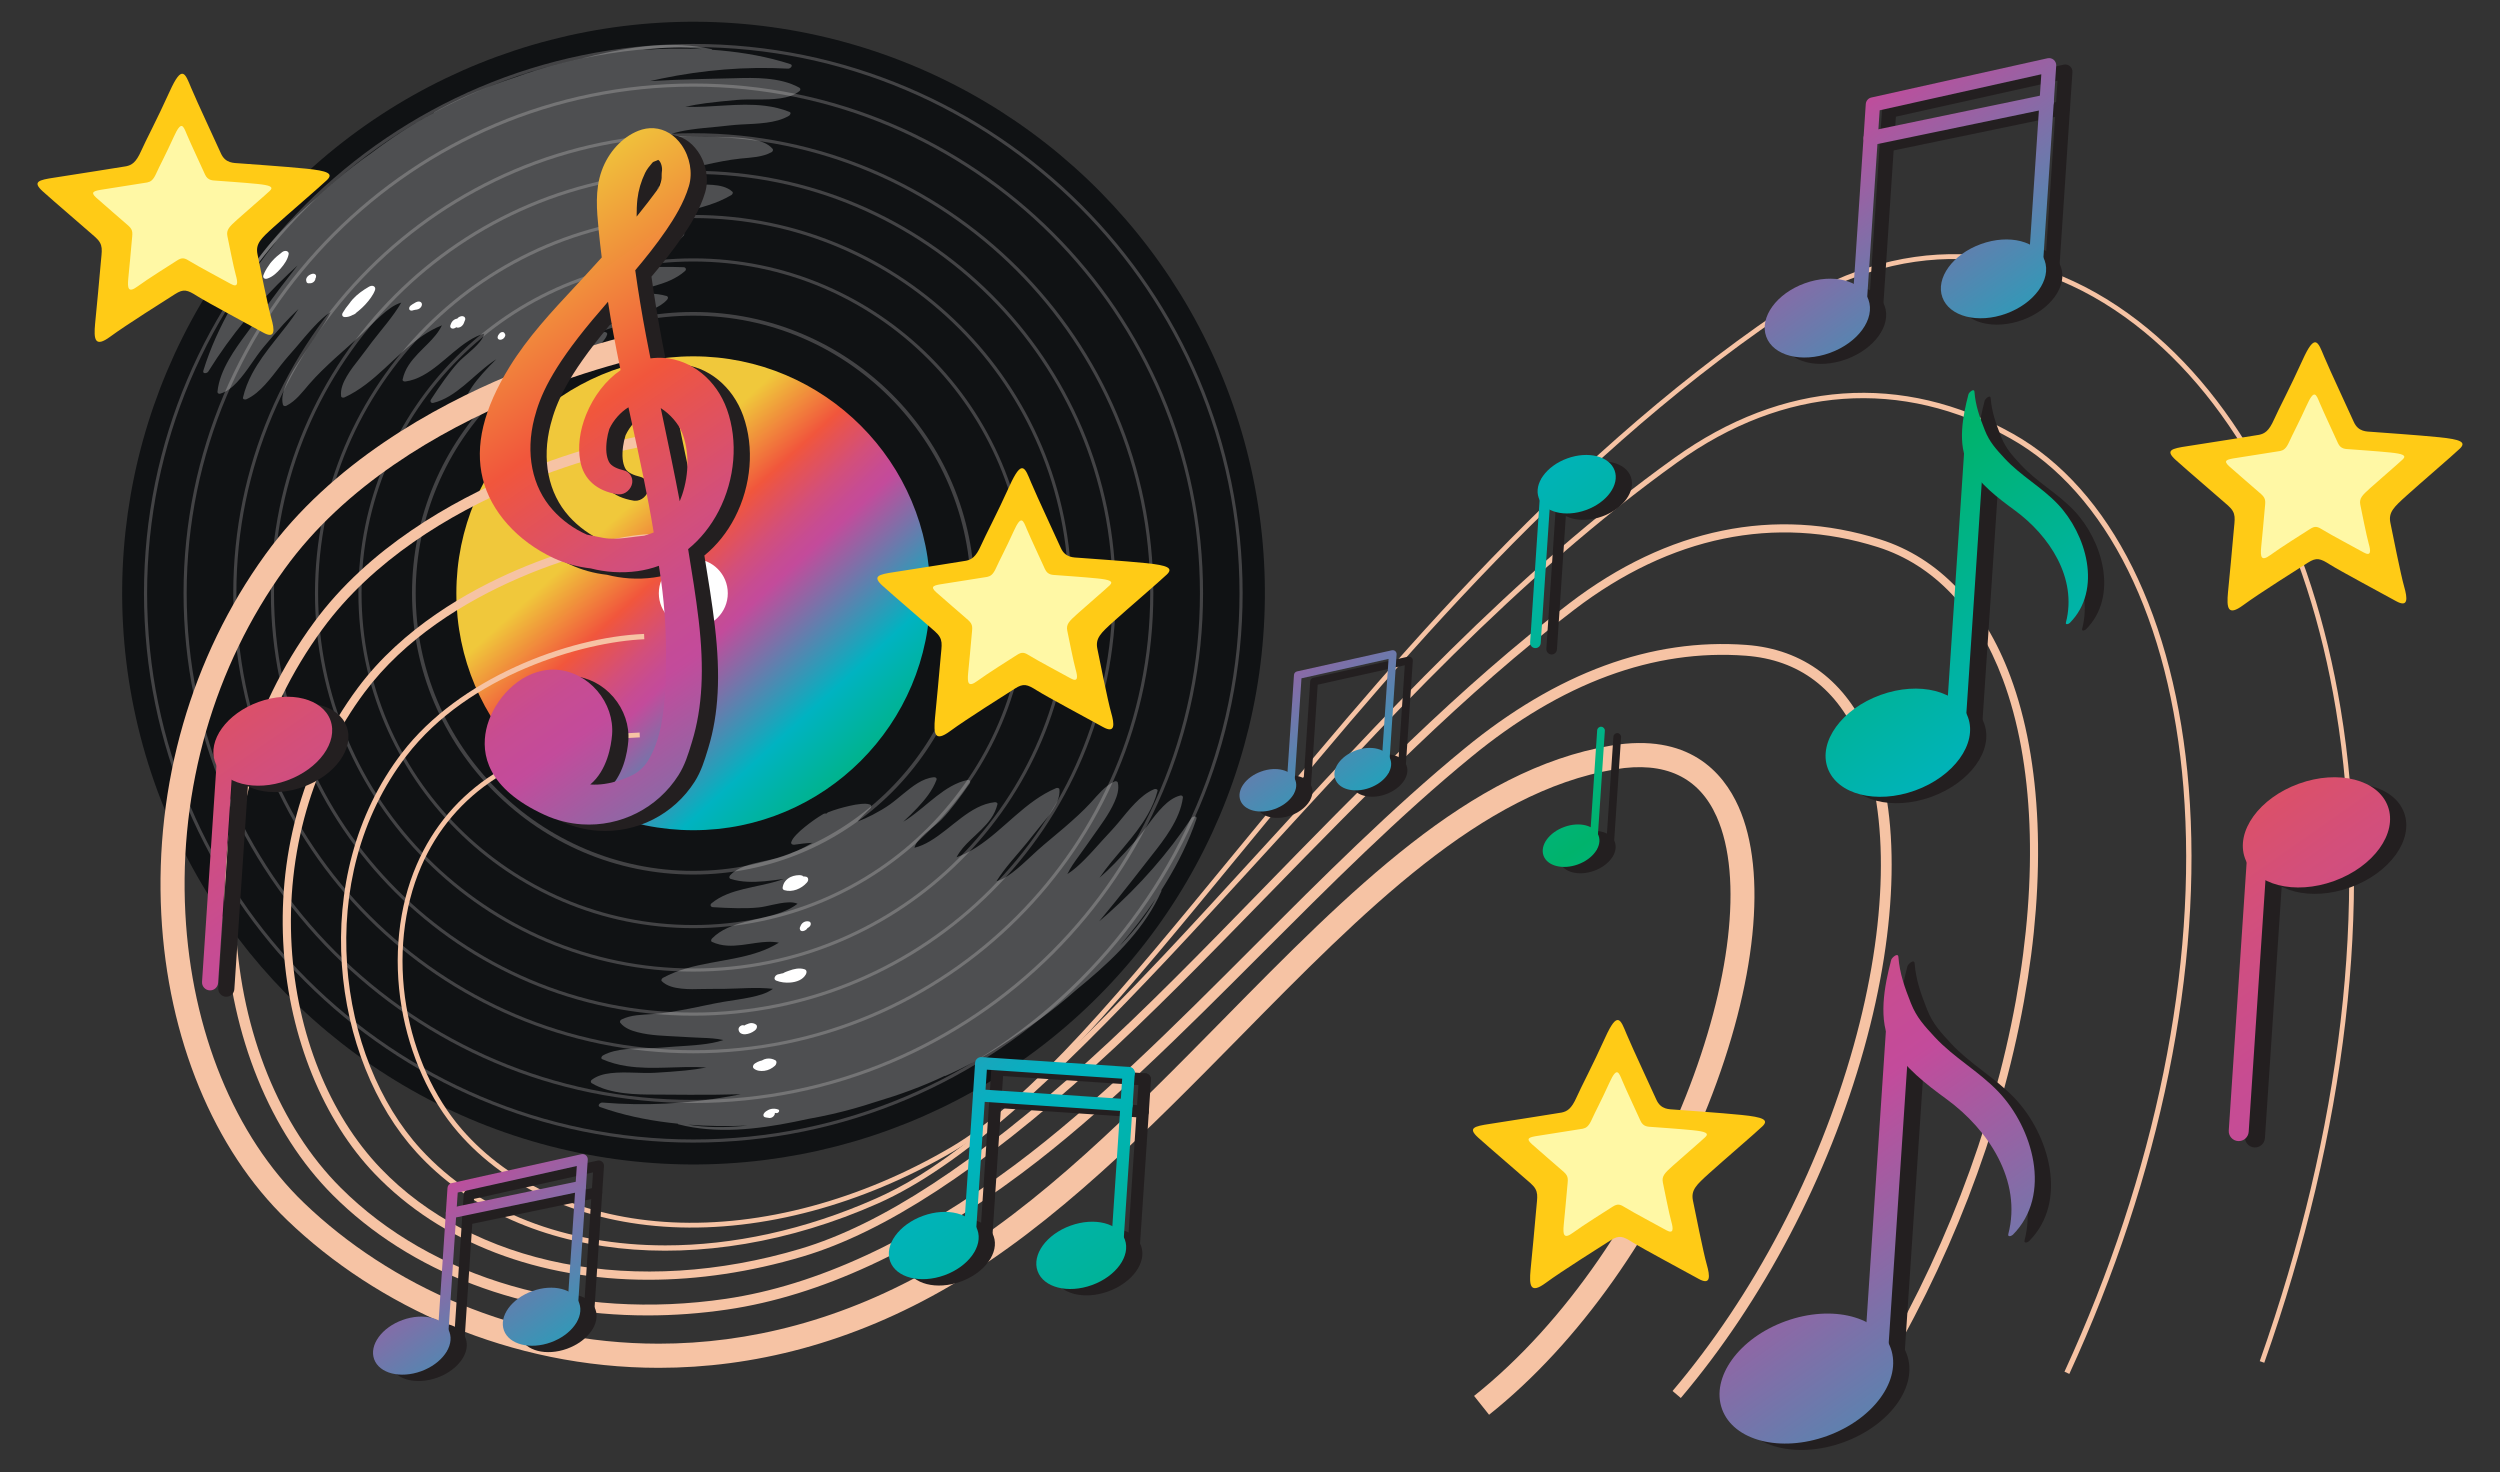 <?xml version="1.0" encoding="utf-8"?>
<!-- Generator: Adobe Illustrator 27.5.0, SVG Export Plug-In . SVG Version: 6.00 Build 0)  -->
<svg version="1.1" id="Layer_1" xmlns="http://www.w3.org/2000/svg" xmlns:xlink="http://www.w3.org/1999/xlink" x="0px" y="0px"
	 viewBox="0 0 389.303 229.23" style="enable-background:new 0 0 389.303 229.23;" xml:space="preserve">
<rect x="0" y="0" width="389.303" height="229.23" fill="#333333" stroke="none"/>
<g>
	<g>
		<g>
			<g>
				
					<ellipse transform="matrix(0.267 -0.964 0.964 0.267 -9.889 171.769)" style="fill:#101214;" cx="107.963" cy="92.385" rx="88.946" ry="88.946"/>
				<path style="fill:#434345;" d="M107.962,177.927c-47.168,0-85.542-38.374-85.542-85.542c0-47.168,38.374-85.542,85.542-85.542
					c47.168,0,85.542,38.374,85.542,85.542C193.505,139.553,155.13,177.927,107.962,177.927z M107.962,7.33
					c-46.899,0-85.054,38.155-85.054,85.054c0,46.899,38.155,85.055,85.054,85.055s85.055-38.155,85.055-85.055
					C193.017,45.485,154.861,7.33,107.962,7.33z"/>
				<path style="fill:#434345;" d="M107.962,171.765c-43.77,0-79.38-35.61-79.38-79.38c0-43.77,35.61-79.38,79.38-79.38
					c43.77,0,79.38,35.61,79.38,79.38C187.342,136.155,151.733,171.765,107.962,171.765z M107.962,13.493
					c-43.501,0-78.892,35.391-78.892,78.892c0,43.501,35.391,78.892,78.892,78.892c43.501,0,78.892-35.391,78.892-78.892
					C186.855,48.883,151.464,13.493,107.962,13.493z"/>
				<path style="fill:#434345;" d="M107.962,164.023c-39.502,0-71.639-32.137-71.639-71.639c0-39.501,32.137-71.639,71.639-71.639
					c39.502,0,71.639,32.137,71.639,71.639C179.601,131.886,147.464,164.023,107.962,164.023z M107.962,21.234
					c-39.233,0-71.151,31.918-71.151,71.151c0,39.233,31.918,71.151,71.151,71.151c39.233,0,71.151-31.918,71.151-71.151
					C179.113,53.152,147.195,21.234,107.962,21.234z"/>
				<path style="fill:#434345;" d="M107.962,158.165c-36.271,0-65.781-29.509-65.781-65.781c0-36.272,29.509-65.781,65.781-65.781
					c36.272,0,65.781,29.509,65.781,65.781C173.743,128.656,144.234,158.165,107.962,158.165z M107.962,27.092
					c-36.003,0-65.293,29.29-65.293,65.293c0,36.003,29.29,65.293,65.293,65.293c36.003,0,65.293-29.29,65.293-65.293
					C173.255,56.382,143.965,27.092,107.962,27.092z"/>
				<path style="fill:#434345;" d="M107.962,151.299c-32.485,0-58.914-26.429-58.914-58.914c0-32.485,26.429-58.914,58.914-58.914
					c32.486,0,58.914,26.429,58.914,58.914C166.877,124.87,140.448,151.299,107.962,151.299z M107.962,33.958
					c-32.216,0-58.426,26.21-58.426,58.426c0,32.217,26.21,58.427,58.426,58.427c32.217,0,58.427-26.21,58.427-58.427
					C166.389,60.168,140.179,33.958,107.962,33.958z"/>
				<path style="fill:#434345;" d="M107.962,144.534c-28.756,0-52.15-23.394-52.15-52.15c0-28.756,23.394-52.15,52.15-52.15
					c28.756,0,52.15,23.394,52.15,52.15C160.112,121.14,136.718,144.534,107.962,144.534z M107.962,40.722
					c-28.486,0-51.662,23.175-51.662,51.662c0,28.487,23.176,51.662,51.662,51.662s51.662-23.176,51.662-51.662
					C159.625,63.898,136.449,40.722,107.962,40.722z"/>
				<path style="fill:#434345;" d="M107.962,136.186c-24.152,0-43.801-19.649-43.801-43.802c0-24.152,19.649-43.801,43.801-43.801
					c24.152,0,43.802,19.649,43.802,43.801C151.764,116.537,132.115,136.186,107.962,136.186z M107.962,49.155
					c-23.837,0-43.229,19.393-43.229,43.229c0,23.837,19.393,43.23,43.229,43.23c23.837,0,43.23-19.393,43.23-43.23
					C151.192,68.548,131.799,49.155,107.962,49.155z"/>
				<linearGradient id="SVGID_1_" gradientUnits="userSpaceOnUse" x1="90.091" y1="72.924" x2="148.372" y2="136.386">
					<stop  offset="0.112" style="stop-color:#F0C83B"/>
					<stop  offset="0.242" style="stop-color:#F1563C"/>
					<stop  offset="0.269" style="stop-color:#E65352"/>
					<stop  offset="0.323" style="stop-color:#D34F7A"/>
					<stop  offset="0.367" style="stop-color:#C74C92"/>
					<stop  offset="0.393" style="stop-color:#C34B9B"/>
					<stop  offset="0.607" style="stop-color:#00B3C1"/>
					<stop  offset="0.815" style="stop-color:#00B36C"/>
					<stop  offset="1" style="stop-color:#00B3C1"/>
				</linearGradient>
				<circle style="fill:url(#SVGID_1_);" cx="107.962" cy="92.385" r="36.897"/>
				<circle style="fill:#FFFFFF;" cx="107.963" cy="92.384" r="5.37"/>
			</g>
			<path style="opacity:0.26;fill:#FFFFFF;" d="M173.577,134.447c-0.761,0.779-1.547,1.536-2.372,2.248
				c2.328-3.415,5.473-6.251,7.528-9.865c0.658-1.156,1.184-2.366,1.519-3.655c0.077-0.298-0.332-0.359-0.516-0.283
				c-1.151,0.479-2.12,1.306-2.982,2.191c-0.924,0.949-1.75,1.988-2.592,3.008c-0.769,0.931-1.608,1.788-2.419,2.682
				c-0.95,1.047-1.879,2.114-2.879,3.113c-0.81,0.809-1.678,1.609-2.653,2.229c0.482-1.006,1.14-1.926,1.796-2.823
				c0.731-0.999,1.437-2.012,2.148-3.026c1.211-1.73,2.523-3.43,3.385-5.371c0.408-0.919,0.768-2.004,0.526-3.016
				c-0.053-0.22-0.332-0.275-0.516-0.188c-1.533,0.722-2.551,2.051-3.668,3.271c-1.284,1.403-2.724,2.676-4.159,3.92
				c-1.378,1.195-2.816,2.326-4.172,3.546c-1.064,0.957-2.079,1.968-3.184,2.881c-0.92,0.76-1.999,1.605-3.195,1.914
				c1.353-2.167,3.144-4.025,4.753-6c0.686-0.843,1.338-1.709,2.037-2.542c0.719-0.856,1.44-1.721,2.032-2.672
				c0.572-0.919,1.092-1.976,0.979-3.089c-0.024-0.237-0.358-0.26-0.522-0.19c-4.824,2.048-8.057,6.411-12.386,9.205
				c-0.98,0.633-2.015,1.166-3.109,1.559c0.538-1.061,1.377-1.938,2.234-2.76c1.082-1.036,2.243-2.023,3.108-3.257
				c0.477-0.681,0.828-1.424,1.023-2.232c0.059-0.246-0.229-0.341-0.412-0.323c-1.938,0.197-3.651,1.267-5.177,2.408
				c-1.634,1.221-3.156,2.61-4.915,3.656c-0.757,0.451-1.563,0.821-2.419,1.027c0.118-0.477,0.414-0.899,0.735-1.273
				c0.546-0.636,1.201-1.179,1.845-1.712c0.554-0.458,1.134-0.898,1.636-1.414c0.774-0.796,1.48-1.668,2.159-2.546
				c0.776-1.002,1.508-2.037,2.231-3.078c0.186-0.269,0.008-0.603-0.333-0.532c-1.817,0.38-3.387,1.413-4.834,2.532
				c-1.513,1.17-2.924,2.477-4.511,3.549c-0.222,0.15-0.447,0.294-0.676,0.431c0.75-0.704,1.494-1.414,2.197-2.166
				c1.194-1.276,2.348-2.684,2.972-4.337c0.111-0.294-0.123-0.456-0.392-0.434c-1.799,0.155-3.371,1.453-4.719,2.541
				c-0.69,0.557-1.362,1.142-2.081,1.66c-0.86,0.62-1.796,1.151-2.734,1.643c-0.763,0.399-1.551,0.75-2.356,1.056
				c0.614-0.716,1.285-1.382,1.973-2.028c0.182-0.171,0.26-0.507-0.031-0.616c-0.443-0.165-0.949-0.136-1.41-0.098
				c-0.602,0.05-1.198,0.167-1.786,0.302c-1.117,0.256-2.236,0.57-3.304,0.989c-0.105,0.041-0.218,0.12-0.296,0.219
				c-0.163-0.052-0.366-0.006-0.503,0.074c-0.991,0.577-1.932,1.26-2.825,1.978c-0.47,0.378-0.932,0.773-1.344,1.214
				c-0.317,0.338-0.653,0.717-0.798,1.167c-0.095,0.296,0.217,0.443,0.464,0.406c0.934-0.14,1.872-0.252,2.815-0.29
				c-0.739,0.442-1.503,0.842-2.29,1.193c-0.967,0.431-1.965,0.836-2.984,1.125c-0.854,0.243-1.729,0.406-2.594,0.602
				c-1.69,0.383-3.683,0.811-4.92,2.126c-0.185,0.197-0.202,0.481,0.097,0.576c1.683,0.536,3.504,0.505,5.245,0.36
				c1.026-0.085,2.044-0.229,3.062-0.38c-0.249,0.094-0.502,0.182-0.757,0.263c-1.826,0.58-3.726,0.875-5.582,1.337
				c-1.776,0.442-3.559,1.032-4.984,2.222c-0.268,0.223-0.116,0.571,0.21,0.591c1.265,0.079,2.531,0.146,3.798,0.16
				c1.11,0.012,2.231-0.001,3.336-0.114c0.716-0.073,1.422-0.255,2.125-0.406c0.817-0.175,1.649-0.352,2.486-0.385
				c0.492-0.02,1.007,0.01,1.454,0.213c-0.693,0.543-1.483,0.946-2.306,1.26c-1.912,0.73-3.945,1.062-5.917,1.587
				c-1.841,0.49-3.743,1.17-5.1,2.568c-0.128,0.132-0.231,0.417-0.002,0.523c0.755,0.349,1.556,0.534,2.385,0.582
				c1.505,0.088,2.999-0.211,4.483-0.417c1.177-0.163,2.385-0.276,3.551-0.041c-0.987,0.614-2.047,1.095-3.151,1.471
				c-4.878,1.663-10.305,1.492-14.904,4.005c-0.157,0.086-0.346,0.361-0.175,0.527c0.802,0.779,1.954,1.027,3.03,1.148
				c1.113,0.125,2.239,0.097,3.357,0.064c1.087-0.032,2.171-0.005,3.257-0.021c2.547-0.036,5.115-0.289,7.654-0.006
				c-0.984,0.746-2.316,1.069-3.483,1.318c-1.401,0.3-2.824,0.469-4.235,0.71c-1.798,0.307-3.576,0.733-5.369,1.073
				c-1.867,0.354-3.758,0.695-5.655,0.831c-1.65,0.119-3.324,0.093-4.841,0.847c-0.183,0.091-0.313,0.343-0.173,0.522
				c0.643,0.818,1.717,1.209,2.691,1.459c2.058,0.528,4.205,0.554,6.313,0.677c1.236,0.072,2.468,0.147,3.706,0.193
				c1.111,0.041,2.241,0.097,3.328,0.343c-1.091,0.38-2.257,0.565-3.394,0.698c-1.405,0.164-2.817,0.231-4.228,0.327
				c-1.203,0.082-2.397,0.208-3.604,0.234c-1.322,0.028-2.65,0.031-3.967,0.167c-1.229,0.127-2.478,0.374-3.568,0.979
				c-0.174,0.097-0.38,0.456-0.098,0.58c1.219,0.537,2.494,0.875,3.809,1.076c4.11,0.63,8.284-0.078,12.407,0.215
				c-1.07,0.206-2.151,0.353-3.234,0.466c-1.558,0.163-3.121,0.255-4.684,0.354c-1.101,0.069-2.196,0.023-3.297-0.012
				c-1.218-0.039-2.448-0.065-3.661,0.075c-1.059,0.122-2.131,0.386-2.988,1.049c-0.162,0.125-0.189,0.392-0.002,0.505
				c1.537,0.922,3.307,1.344,5.071,1.562c1.655,0.205,3.326,0.224,4.992,0.22c1.699-0.004,3.397,0.018,5.096,0.031
				c2.687,0.02,5.373-0.013,8.058-0.082c-0.586,0.117-1.173,0.229-1.762,0.333c-6.521,1.152-13.175,1.518-19.777,0.962
				c-0.374-0.032-0.876,0.512-0.357,0.697c0.444,0.159,0.891,0.31,1.341,0.454c3.492,1.112,7.126,1.769,10.77,2.14
				c-0.011,0.04,0.004,0.077,0.07,0.094c0.744,0.195,1.496,0.353,2.256,0.476c5.983,0.973,12.157-0.037,18.054-1.333
				c1.224-0.217,2.444-0.462,3.655-0.74c2.263-0.518,4.499-1.147,6.703-1.876c3.706-1.098,7.345-2.411,10.832-4.079
				c0.006,0.014,0.012,0.028,0.017,0.042c0.316-0.136,0.631-0.272,0.944-0.417c3.881-1.797,7.524-4.034,11.016-6.493
				c1.938-1.277,3.819-2.641,5.629-4.094c0.969-0.778,1.918-1.583,2.848-2.408c4.674-3.82,9.296-8.037,12.245-13.334
				c0.374-0.672,0.717-1.36,1.026-2.065c0.028-0.063,0.008-0.098-0.03-0.114c1.969-3.088,3.709-6.346,5.002-9.775
				c0.167-0.441,0.325-0.886,0.476-1.333c0.176-0.522-0.561-0.466-0.768-0.153c-3.658,5.524-8.074,10.515-13.022,14.916
				c-0.447,0.397-0.899,0.788-1.355,1.176c1.72-2.064,3.413-4.15,5.063-6.27c1.044-1.341,2.08-2.686,3.137-4.016
				c1.036-1.304,2.058-2.627,2.924-4.052c0.923-1.519,1.69-3.169,1.92-4.947c0.028-0.217-0.198-0.361-0.397-0.312
				c-1.051,0.261-1.923,0.938-2.676,1.693c-0.862,0.865-1.604,1.845-2.33,2.825c-0.656,0.885-1.299,1.773-2.036,2.593
				C175.714,132.158,174.671,133.327,173.577,134.447z M116.362,175.277c-0.209,0.021-0.418,0.045-0.627,0.063
				c-2.855,0.252-5.763,0.272-8.594-0.211C110.207,175.372,113.289,175.414,116.362,175.277z M179.952,139.978
				c-1.378,2.52-3.197,4.788-5.166,6.871c-0.144,0.153-0.292,0.302-0.439,0.453C176.361,144.977,178.24,142.534,179.952,139.978z"/>
			<path style="opacity:0.26;fill:#FFFFFF;" d="M114.598,15.576c1.098-0.102,2.194-0.089,3.296-0.086
				c1.219,0.002,2.449-0.008,3.657-0.184c1.055-0.154,2.118-0.449,2.955-1.137c0.159-0.13,0.178-0.398-0.013-0.504
				c-1.564-0.876-3.346-1.245-5.116-1.411c-1.66-0.155-3.332-0.125-4.996-0.072c-1.698,0.054-3.396,0.083-5.095,0.121
				c-2.686,0.06-5.37,0.173-8.052,0.322c0.582-0.134,1.166-0.264,1.751-0.386c6.484-1.345,13.124-1.91,19.74-1.55
				c0.375,0.02,0.86-0.538,0.336-0.708c-0.449-0.146-0.9-0.284-1.354-0.414c-3.523-1.008-7.175-1.556-10.828-1.818
				c0.01-0.04-0.007-0.077-0.073-0.092c-0.75-0.172-1.507-0.308-2.269-0.409c-6.009-0.794-12.151,0.398-18.006,1.87
				c-1.217,0.254-2.429,0.535-3.632,0.848c-2.247,0.586-4.463,1.281-6.644,2.074c-4.057,1.335-8.026,2.924-11.784,4.966
				c-0.302,0.164-0.6,0.336-0.897,0.508c0.008,0.013,0.015,0.026,0.023,0.039c-3.42,1.803-6.644,3.94-9.737,6.258
				c-1.9,1.334-3.739,2.753-5.505,4.26c-0.945,0.807-1.87,1.639-2.775,2.492c-4.559,3.958-9.053,8.31-11.843,13.692
				c-0.354,0.683-0.676,1.381-0.964,2.094c-0.026,0.063-0.005,0.098,0.033,0.113c-1.877,3.146-3.518,6.453-4.709,9.919
				c-0.153,0.446-0.298,0.895-0.436,1.346c-0.161,0.528,0.574,0.449,0.773,0.13c3.492-5.63,7.757-10.751,12.573-15.297
				c0.435-0.41,0.875-0.814,1.319-1.215c-1.658,2.114-3.288,4.25-4.874,6.418c-1.004,1.371-1.999,2.746-3.016,4.108
				c-0.997,1.334-1.979,2.687-2.802,4.137c-0.878,1.546-1.595,3.218-1.772,5.002c-0.021,0.218,0.209,0.355,0.406,0.299
				c1.043-0.292,1.894-0.994,2.624-1.772c0.836-0.89,1.549-1.892,2.245-2.893c0.629-0.905,1.246-1.811,1.958-2.653
				c1.011-1.195,2.019-2.395,3.079-3.548c0.737-0.802,1.501-1.582,2.304-2.317c-2.226,3.483-5.284,6.41-7.231,10.084
				c-0.623,1.176-1.113,2.4-1.409,3.699c-0.068,0.3,0.343,0.349,0.524,0.267c1.137-0.514,2.08-1.368,2.915-2.279
				c0.895-0.976,1.69-2.039,2.501-3.084c0.741-0.953,1.554-1.835,2.338-2.752c0.918-1.074,1.815-2.169,2.785-3.197
				c0.785-0.833,1.63-1.658,2.586-2.307c-0.452,1.019-1.082,1.959-1.711,2.875c-0.701,1.021-1.377,2.054-2.057,3.089
				c-1.159,1.765-2.42,3.504-3.224,5.47c-0.381,0.931-0.708,2.026-0.436,3.03c0.059,0.219,0.34,0.265,0.522,0.172
				c1.511-0.768,2.489-2.126,3.569-3.379c1.241-1.441,2.643-2.756,4.041-4.042c1.342-1.235,2.745-2.409,4.065-3.668
				c1.036-0.988,2.02-2.029,3.097-2.975c0.896-0.787,1.95-1.664,3.136-2.008c-1.288,2.207-3.023,4.116-4.572,6.138
				c-0.661,0.863-1.286,1.748-1.96,2.601c-0.693,0.877-1.388,1.764-1.952,2.732c-0.545,0.936-1.032,2.008-0.886,3.117
				c0.031,0.236,0.366,0.249,0.528,0.174c4.761-2.191,7.862-6.648,12.107-9.569c0.961-0.662,1.979-1.226,3.061-1.651
				c-0.507,1.076-1.318,1.978-2.152,2.825c-1.05,1.067-2.181,2.089-3.009,3.348c-0.456,0.695-0.786,1.448-0.956,2.261
				c-0.052,0.247,0.239,0.335,0.421,0.311c1.931-0.255,3.612-1.376,5.103-2.561c1.597-1.269,3.077-2.702,4.804-3.801
				c0.744-0.473,1.538-0.867,2.388-1.099c-0.104,0.48-0.387,0.911-0.697,1.294c-0.527,0.651-1.166,1.214-1.793,1.765
				c-0.54,0.475-1.107,0.932-1.593,1.463c-0.75,0.819-1.43,1.712-2.082,2.609c-0.745,1.025-1.447,2.081-2.138,3.143
				c-0.178,0.274,0.01,0.603,0.349,0.522c1.805-0.434,3.343-1.513,4.757-2.674c1.478-1.214,2.849-2.563,4.404-3.681
				c0.217-0.156,0.438-0.307,0.662-0.451c-0.729,0.726-1.451,1.458-2.132,2.23c-1.155,1.311-2.267,2.753-2.841,4.424
				c-0.102,0.297,0.136,0.453,0.404,0.421c1.794-0.208,3.326-1.552,4.642-2.68c0.673-0.577,1.327-1.181,2.031-1.722
				c0.841-0.645,1.761-1.204,2.684-1.723c0.751-0.422,1.528-0.796,2.324-1.125c-0.592,0.734-1.243,1.419-1.912,2.086
				c-0.177,0.176-0.245,0.515,0.049,0.615c0.448,0.152,0.952,0.108,1.413,0.056c0.6-0.068,1.192-0.203,1.776-0.355
				c1.109-0.289,2.218-0.636,3.273-1.087c0.146-0.062,0.303-0.198,0.359-0.36c0.126-0.004,0.256-0.047,0.352-0.107
				c0.973-0.607,1.894-1.317,2.765-2.061c0.459-0.392,0.908-0.801,1.308-1.253c0.307-0.348,0.632-0.736,0.763-1.19
				c0.087-0.299-0.23-0.436-0.476-0.392c-0.93,0.167-1.864,0.308-2.805,0.373c0.726-0.464,1.478-0.887,2.253-1.261
				c0.954-0.46,1.939-0.894,2.949-1.214c0.846-0.268,1.715-0.458,2.574-0.679c1.678-0.433,3.657-0.92,4.855-2.271
				c0.179-0.202,0.188-0.486-0.114-0.573c-1.698-0.486-3.517-0.4-5.253-0.203c-1.023,0.116-2.036,0.289-3.049,0.471
				c0.247-0.102,0.496-0.196,0.749-0.285c1.807-0.634,3.698-0.986,5.54-1.503c1.762-0.494,3.527-1.137,4.916-2.369
				c0.261-0.231,0.099-0.574-0.228-0.585c-1.266-0.042-2.534-0.071-3.801-0.047c-1.109,0.021-2.23,0.068-3.331,0.214
				c-0.714,0.094-1.414,0.298-2.112,0.468c-0.812,0.199-1.638,0.4-2.474,0.459c-0.491,0.035-1.007,0.02-1.46-0.17
				c0.676-0.564,1.454-0.989,2.268-1.328c1.889-0.787,3.912-1.179,5.866-1.762c1.826-0.544,3.707-1.281,5.022-2.718
				c0.124-0.135,0.219-0.424-0.014-0.523c-0.765-0.326-1.571-0.487-2.401-0.511c-1.507-0.043-2.992,0.3-4.468,0.55
				c-1.171,0.198-2.375,0.347-3.548,0.147c0.968-0.644,2.013-1.155,3.106-1.564c4.826-1.808,10.256-1.798,14.778-4.447
				c0.154-0.09,0.335-0.371,0.159-0.532c-0.825-0.754-1.983-0.969-3.062-1.057c-1.117-0.092-2.241-0.03-3.357,0.036
				c-1.085,0.064-2.17,0.07-3.255,0.118c-2.545,0.112-5.104,0.441-7.65,0.234c0.961-0.775,2.284-1.137,3.442-1.422
				c1.391-0.341,2.809-0.553,4.212-0.836c1.788-0.361,3.553-0.839,5.335-1.232c1.855-0.41,3.735-0.806,5.628-0.999
				c1.646-0.168,3.319-0.192,4.813-0.991c0.18-0.096,0.303-0.353,0.158-0.526c-0.667-0.799-1.752-1.157-2.734-1.378
				c-2.072-0.466-4.219-0.429-6.33-0.489c-1.238-0.035-2.471-0.073-3.71-0.083c-1.112-0.009-2.243-0.03-3.337-0.243
				c1.079-0.412,2.239-0.632,3.372-0.799c1.399-0.206,2.809-0.315,4.216-0.453c1.2-0.118,2.389-0.28,3.595-0.341
				c1.322-0.067,2.648-0.11,3.961-0.285c1.225-0.164,2.466-0.448,3.537-1.085c0.171-0.102,0.366-0.467,0.081-0.583
				c-1.234-0.5-2.519-0.8-3.84-0.962c-4.127-0.507-8.278,0.324-12.408,0.155c1.063-0.238,2.14-0.417,3.219-0.562
				C111.478,15.86,113.039,15.721,114.598,15.576z M37.637,45.107c1.302-2.56,3.054-4.881,4.959-7.022
				c0.14-0.157,0.283-0.31,0.425-0.466C41.077,40.003,39.272,42.502,37.637,45.107z M100.069,7.781
				c0.209-0.027,0.417-0.057,0.626-0.082c2.846-0.336,5.752-0.443,8.596-0.045C106.219,7.503,103.137,7.552,100.069,7.781z"/>
			<g>
				<path style="fill:#FFFFFF;" d="M44.639,39.098c-0.229-0.069-0.503,0.013-0.69,0.151c-0.562,0.417-1.105,0.879-1.572,1.401
					c-0.203,0.227-0.399,0.469-0.554,0.734c-0.335,0.462-0.621,0.964-0.81,1.494c-0.06,0.168-0.027,0.362,0.126,0.469
					c0.171,0.119,0.377,0.072,0.556,0.01c0.785-0.27,1.458-0.912,1.993-1.525c0.569-0.653,1.113-1.41,1.268-2.279
					C44.995,39.343,44.826,39.155,44.639,39.098z"/>
				<path style="fill:#FFFFFF;" d="M42.954,41.905c0.001,0.006,0.004,0.011,0.005,0.017c0-0.001,0.001-0.002,0.001-0.004
					c-0.001-0.005-0.004-0.012-0.006-0.017C42.954,41.903,42.954,41.904,42.954,41.905z"/>
			</g>
			<path style="fill:#FFFFFF;" d="M49.219,42.988c0.002-0.07-0.019-0.134-0.062-0.192c-0.032-0.032-0.064-0.063-0.097-0.095
				c-0.041-0.019-0.083-0.039-0.125-0.058c-0.075-0.023-0.15-0.028-0.225-0.014c-0.085,0.003-0.166,0.023-0.243,0.061
				c-0.121,0.042-0.225,0.1-0.337,0.167c-0.011,0.007-0.022,0.014-0.033,0.021c-0.005,0.003-0.009,0.007-0.014,0.011
				c-0.049,0.039-0.11,0.09-0.155,0.133c-0.008,0.007-0.014,0.015-0.021,0.023c-0.037,0.048-0.075,0.096-0.112,0.144
				c-0.002,0.002-0.004,0.005-0.005,0.007c-0.002,0.004-0.005,0.008-0.007,0.012c-0.02,0.035-0.063,0.122-0.076,0.159
				c-0.002,0.005-0.003,0.01-0.005,0.015c-0.01,0.031-0.03,0.128-0.033,0.16c0,0.005-0.001,0.01-0.001,0.015
				c-0.001,0.032,0.007,0.122,0.013,0.153c0.001,0.005,0.002,0.011,0.003,0.016c0.002,0.009,0.012,0.033,0.023,0.058
				c-0.001,0.03,0.002,0.06,0.011,0.091c0.012,0.058,0.041,0.105,0.086,0.14c0.037,0.045,0.084,0.074,0.143,0.087
				c0.084,0.021,0.173,0.02,0.259,0.002c0,0,0,0,0.001,0c0.008,0.001,0.015,0.002,0.023,0.003c0.02,0.002,0.041,0.002,0.061,0.002
				c0.053-0.005,0.106-0.01,0.16-0.016c0.055-0.018,0.109-0.036,0.164-0.053c0.054-0.03,0.107-0.061,0.161-0.091
				c0.078-0.05,0.142-0.113,0.193-0.188c0.039-0.041,0.069-0.087,0.088-0.14c0.028-0.044,0.045-0.093,0.05-0.145
				c0.014-0.039,0.016-0.08,0.011-0.12c0.003-0.003,0.006-0.007,0.008-0.011c0.046-0.066,0.074-0.138,0.084-0.216
				C49.227,43.083,49.23,43.036,49.219,42.988z"/>
			<path style="fill:#FFFFFF;" d="M58.179,44.559c-0.268-0.124-0.544-0.015-0.782,0.123c-0.89,0.518-1.751,1.129-2.449,1.891
				c-0.204,0.223-0.389,0.458-0.556,0.705c-0.381,0.451-0.73,0.929-1.026,1.44c-0.176,0.304-0.067,0.627,0.305,0.655
				c0.441,0.033,0.875-0.116,1.274-0.337c0.058-0.018,0.115-0.038,0.167-0.061c0.155-0.066,0.305-0.18,0.415-0.321
				c0.112-0.084,0.219-0.169,0.321-0.253c0.74-0.611,1.399-1.316,1.946-2.105c0.244-0.352,0.467-0.734,0.609-1.14
				C58.484,44.925,58.411,44.667,58.179,44.559z"/>
			<path style="fill:#FFFFFF;" d="M65.689,47.283c-0.021-0.045-0.042-0.091-0.063-0.136c-0.062-0.085-0.144-0.141-0.246-0.17
				c-0.052-0.016-0.106-0.024-0.162-0.024L65.2,46.956c-0.052-0.002-0.104,0.002-0.156,0.015l-0.001,0h0c0,0,0,0,0,0
				c-0.012,0.003-0.126,0.04-0.166,0.054c-0.009,0.003-0.015,0.005-0.016,0.005c-0.003,0.001-0.005,0.002-0.008,0.003
				c-0.014,0.006-0.027,0.012-0.041,0.018c-0.022,0.01-0.043,0.019-0.064,0.029c-0.013,0.006-0.027,0.012-0.04,0.019
				c-0.113,0.054-0.145,0.074-0.2,0.12c-0.001,0.001-0.002,0.002-0.003,0.003c0,0,0.001,0,0.001-0.001
				c-0.001,0.001-0.003,0.003-0.005,0.004c-0.089,0.05-0.179,0.098-0.265,0.152c-0.042,0.026-0.081,0.056-0.121,0.085
				c-0.064,0.036-0.125,0.077-0.179,0.131c-0.019,0.019-0.037,0.038-0.055,0.058c-0.029,0.038-0.059,0.075-0.088,0.113
				c-0.039,0.055-0.062,0.116-0.07,0.181c-0.014,0.039-0.017,0.078-0.008,0.118c-0.002,0.058,0.016,0.112,0.052,0.16
				c0.027,0.026,0.054,0.053,0.081,0.08c0.035,0.016,0.07,0.032,0.105,0.049c0.062,0.019,0.125,0.023,0.188,0.011
				c0.071-0.002,0.139-0.019,0.203-0.051c0.002-0.001,0.005-0.002,0.008-0.003c0.101-0.028,0.203-0.05,0.306-0.068
				c0.061-0.001,0.115-0.01,0.172-0.021c0.021-0.004,0.042-0.008,0.063-0.011c0.023-0.004,0.045-0.008,0.068-0.011
				c-0.01,0.001-0.02,0.002-0.03,0.003c0.072-0.012,0.143-0.031,0.212-0.06c0.137-0.058,0.162-0.086,0.256-0.167
				c0.079-0.059,0.144-0.131,0.194-0.217c0,0,0,0,0,0l0,0c0.031-0.045,0.052-0.093,0.068-0.143c0.002-0.006,0.006-0.011,0.008-0.016
				c-0.003,0.006-0.005,0.011-0.008,0.016c0.01-0.031,0.02-0.063,0.025-0.097C65.71,47.44,65.711,47.362,65.689,47.283z"/>
			<path style="fill:#FFFFFF;" d="M72.437,49.556c-0.021-0.045-0.042-0.091-0.062-0.136c-0.044-0.067-0.103-0.112-0.176-0.137
				c-0.125-0.058-0.271-0.071-0.407-0.038c-0.187,0.045-0.387,0.14-0.512,0.29c-0.021,0.026-0.046,0.05-0.068,0.074
				c-0.008,0.001-0.016,0.003-0.024,0.004c-0.17,0.024-0.317,0.088-0.464,0.176c-0.152,0.091-0.28,0.228-0.376,0.376
				c-0.097,0.148-0.147,0.318-0.211,0.481c-0.062,0.16-0.023,0.352,0.122,0.452c0.153,0.107,0.376,0.085,0.537,0.01
				c0.095-0.044,0.186-0.096,0.277-0.15c0.03,0.016,0.059,0.034,0.09,0.045c0.141,0.05,0.341,0.004,0.475-0.057
				c0.138-0.063,0.273-0.151,0.368-0.271c0.049-0.062,0.106-0.119,0.145-0.188c0.035-0.062,0.066-0.13,0.091-0.197
				c0.014-0.036,0.029-0.072,0.042-0.109c0.017-0.047,0.032-0.093,0.049-0.14c0.003-0.005,0.005-0.011,0.009-0.015
				C72.418,49.906,72.484,49.702,72.437,49.556z"/>
			<path style="fill:#FFFFFF;" d="M78.68,52.138c0.004-0.044-0.007-0.085-0.032-0.122c-0.018-0.056-0.053-0.099-0.102-0.133
				c-0.001-0.002-0.002-0.005-0.003-0.007c-0.016-0.048-0.046-0.086-0.091-0.114c-0.03-0.014-0.061-0.028-0.091-0.042
				c-0.055-0.017-0.109-0.02-0.164-0.01c-0.041,0-0.08,0.008-0.117,0.025c-0.064,0.016-0.123,0.045-0.176,0.085
				c-0.034,0.029-0.068,0.058-0.102,0.087c-0.04,0.042-0.07,0.089-0.096,0.139c-0.004,0.003-0.008,0.007-0.011,0.01
				c-0.058,0.056-0.101,0.121-0.131,0.194c-0.015,0.021-0.025,0.044-0.033,0.068c0,0.002-0.001,0.003-0.001,0.005
				c-0.002,0.006-0.004,0.013-0.005,0.019c-0.003,0.01-0.005,0.02-0.009,0.03c0,0,0,0,0.001,0c-0.015,0.043-0.024,0.087-0.029,0.134
				c0.004,0.042,0.007,0.085,0.011,0.127c0.022,0.084,0.069,0.151,0.141,0.201c0.056,0.039,0.117,0.06,0.183,0.064
				c0.071,0.016,0.142,0.014,0.214-0.005c0.108-0.024,0.207-0.068,0.298-0.132c0.091-0.063,0.166-0.142,0.226-0.235
				c0.011-0.017,0.022-0.035,0.031-0.053c0.021-0.045,0.043-0.09,0.065-0.135C78.685,52.272,78.692,52.206,78.68,52.138z"/>
			<g>
				<path style="fill:#FFFFFF;" d="M125.538,136.525c-0.166-0.037-0.329-0.05-0.492-0.053c-0.021-0.058-0.064-0.106-0.132-0.127
					c-0.307-0.093-0.612-0.076-0.927-0.032c-0.299,0.042-0.602,0.125-0.874,0.256c-0.344,0.167-0.634,0.396-0.866,0.7
					c-0.215,0.282-0.325,0.617-0.377,0.965c-0.027,0.179,0.108,0.336,0.27,0.385c1.246,0.378,2.66-0.222,3.492-1.163
					c0.138-0.156,0.239-0.335,0.221-0.548C125.838,136.73,125.723,136.566,125.538,136.525z"/>
				<path style="fill:#FFFFFF;" d="M123.19,137.472c-0.001,0.001-0.002,0.002-0.003,0.003c-0.003,0.003-0.003,0.005-0.005,0.007
					c-0.006,0.008-0.011,0.016-0.017,0.024C123.151,137.532,123.162,137.531,123.19,137.472z"/>
			</g>
			<path style="fill:#FFFFFF;" d="M126.254,143.823c0.003-0.046-0.007-0.087-0.033-0.125c-0.012-0.044-0.036-0.079-0.073-0.105
				c-0.043-0.052-0.099-0.086-0.167-0.101c-0.172-0.033-0.323-0.051-0.496-0.013c-0.078,0.017-0.157,0.04-0.229,0.076
				c-0.147,0.073-0.227,0.128-0.345,0.242c-0.118,0.114-0.175,0.236-0.243,0.38c-0.012,0.026-0.024,0.053-0.035,0.079
				c-0.067,0.13-0.122,0.273-0.076,0.42c0.007,0.02,0.011,0.04,0.015,0.06c0.007,0.034,0.032,0.084,0.057,0.119
				c0.046,0.065,0.1,0.099,0.175,0.122c0.043,0.013,0.091,0.016,0.137,0.019c0.108,0.009,0.215-0.033,0.313-0.069
				c0.013-0.005,0.026-0.01,0.039-0.016c0.006-0.003,0.012-0.006,0.017-0.009c0.056-0.03,0.112-0.061,0.167-0.094
				c0.1-0.07,0.184-0.157,0.249-0.26c0.006-0.011,0.011-0.024,0.017-0.035c0.01-0.005,0.021-0.01,0.031-0.015
				c0.051-0.029,0.103-0.058,0.154-0.087l0.134-0.115c0.034-0.043,0.068-0.087,0.101-0.13c0.044-0.064,0.071-0.133,0.081-0.208
				C126.262,143.914,126.265,143.869,126.254,143.823z"/>
			<path style="fill:#FFFFFF;" d="M125.28,150.935c-0.81-0.259-1.642-0.058-2.416,0.225c-0.293,0.107-0.643,0.212-0.917,0.395
				c-0.093,0.014-0.187,0.029-0.279,0.049c-0.096,0.02-0.257,0.084-0.32,0.087c-0.283,0.014-0.567,0.172-0.686,0.438
				c-0.108,0.239-0.051,0.464,0.203,0.568c0.684,0.279,1.486,0.367,2.219,0.305c0.925-0.078,1.936-0.412,2.411-1.279
				C125.655,151.432,125.653,151.054,125.28,150.935z"/>
			<path style="fill:#FFFFFF;" d="M117.704,159.53c-0.271-0.181-0.556-0.25-0.877-0.202c-0.169,0.025-0.324,0.097-0.483,0.157
				c-0.147,0.039-0.288,0.108-0.407,0.203c-0.079-0.02-0.159-0.035-0.24-0.041c-0.19-0.015-0.396,0.101-0.522,0.234
				c-0.127,0.135-0.185,0.289-0.162,0.472c0.029,0.223,0.151,0.447,0.351,0.559c0.208,0.117,0.448,0.164,0.686,0.146
				c0.527-0.041,1.042-0.246,1.462-0.567c0.172-0.131,0.307-0.288,0.351-0.503C117.9,159.814,117.861,159.634,117.704,159.53z"/>
			<path style="fill:#FFFFFF;" d="M120.728,165.099c-0.422-0.229-0.868-0.313-1.343-0.242c-0.262,0.039-0.515,0.142-0.746,0.283
				c-0.1,0.021-0.199,0.046-0.298,0.078c-0.123,0.04-0.243,0.084-0.359,0.143c-0.082,0.042-0.163,0.087-0.242,0.134
				c-0.034,0.021-0.039,0.024-0.03,0.02c-0.005,0.003-0.007,0.004-0.012,0.007c-0.049,0.027-0.097,0.055-0.145,0.083
				c-0.266,0.158-0.434,0.571-0.159,0.795c0.456,0.371,1.07,0.419,1.631,0.351c0.626-0.076,1.192-0.382,1.658-0.794
				C120.896,165.771,121.045,165.271,120.728,165.099z"/>
			<path style="fill:#FFFFFF;" d="M121.188,172.775c-0.343-0.126-0.721-0.165-1.081-0.092c-0.17,0.034-0.342,0.091-0.494,0.175
				c-0.202,0.11-0.413,0.237-0.566,0.412c-0.104,0.119-0.181,0.252-0.167,0.414c0.012,0.144,0.1,0.247,0.239,0.29
				c0.139,0.043,0.285,0.061,0.429,0.079c0.101,0.018,0.201,0.044,0.304,0.045c0.311,0.003,0.617-0.202,0.75-0.478
				c0.044-0.092,0.078-0.209,0.057-0.315c0.035,0.003,0.07,0.006,0.105,0.01c0.006,0.001,0.006,0,0.009,0.001
				c0.001,0,0,0,0.005,0.001c0.021,0.005,0.043,0.008,0.065,0.012c0.166,0.032,0.356-0.048,0.442-0.199
				C121.362,172.993,121.35,172.835,121.188,172.775z"/>
		</g>
	</g>
	<g>
		<path style="fill:#F6C3A4;" d="M231.88,220.309l-2.335-2.935c29.104-23.153,46.229-71.225,37.77-90.208
			c-2.757-6.187-8.069-8.667-15.788-7.37c-20.9,3.511-39.145,22.051-58.461,41.679c-14.1,14.328-28.679,29.143-45.109,38.764
			C132.62,209.22,117.133,213,102.59,213c-23.14,0.001-43.894-9.57-57.864-22.993c-11.456-11.008-18.603-28.352-19.608-47.586
			c-1.057-20.239,4.691-40.143,16.186-56.047C51.62,72.102,67.602,63.333,79.192,58.49c12.502-5.224,22.452-7.082,22.87-7.158
			l0.677,3.689c-0.394,0.073-39.599,7.546-58.395,33.55c-10.995,15.212-16.493,34.266-15.48,53.654
			c0.956,18.293,7.685,34.723,18.461,45.078c13.331,12.809,33.146,21.936,55.253,21.937c13.933,0,28.774-3.624,43.482-12.237
			c16-9.369,30.403-24.005,44.331-38.158c19.755-20.074,38.414-39.035,60.513-42.748c11.982-2.012,17.4,4.078,19.835,9.542
			c4.528,10.161,2.757,27.507-4.738,46.398C258.221,191.654,245.783,209.248,231.88,220.309z"/>
		<path style="fill:#F6C3A4;" d="M261.737,217.697l-1.285-1.089c12.675-14.964,22.689-34.057,28.197-53.763
			c5.288-18.919,5.653-36.14,1.002-47.246c-3.488-8.328-9.481-12.867-17.815-13.492c-14.314-1.075-28.695,4.233-42.729,15.769
			c-11.206,9.177-22.084,20.069-32.604,30.604c-12.163,12.179-24.741,24.774-37.5,34.297
			c-15.958,11.911-31.343,19.024-45.728,21.142c-4.186,0.616-8.35,0.919-12.443,0.919c-19.201,0.001-36.928-6.649-49.008-18.737
			c-9.739-9.745-15.852-24.77-16.77-41.221c-0.974-17.444,3.929-34.461,13.806-47.917c8.566-11.732,21.647-18.962,31.113-22.961
			c10.772-4.551,19.798-6.27,21.696-6.35l0.071,1.682c-3.752,0.158-35.803,7.095-51.521,28.623
			c-9.648,13.144-14.436,29.774-13.484,46.829c0.896,16.043,6.829,30.669,16.28,40.125c14.28,14.29,36.717,20.771,60.015,17.342
			c14.105-2.077,29.234-9.084,44.966-20.825c12.662-9.451,24.637-21.442,37.316-34.138c10.549-10.563,21.457-21.486,32.727-30.716
			c14.379-11.82,29.152-17.252,43.923-16.146c8.889,0.666,15.543,5.687,19.242,14.52c4.796,11.45,4.455,29.073-0.933,48.35
			C284.699,183.234,274.565,202.553,261.737,217.697z"/>
		<path style="fill:#F6C3A4;" d="M292.013,215.792l-1.072-0.656c11.351-18.543,19.3-39.089,22.988-59.416
			c3.502-19.3,2.775-37.035-2.046-49.937c-4-10.704-10.739-17.825-19.49-20.593c-15.958-5.047-32.292-1.678-47.233,9.743
			c-17.106,13.023-32.648,28.979-47.678,44.41c-9.364,9.614-18.21,18.694-27.068,26.71c-17.828,16.13-32.674,25.814-45.387,29.607
			c-8.169,2.437-16.29,3.626-24.05,3.627c-16.999,0.001-32.278-5.704-42.615-16.491c-16.044-16.742-20.922-51.163-2.611-75.72
			c6.97-9.348,17.281-15.114,24.703-18.304c8.367-3.597,16.507-5.417,20.53-5.587l0.053,1.256c-7.102,0.3-31.79,6.639-44.278,23.387
			c-8.176,10.965-12.206,25.007-11.345,39.537c0.806,13.617,5.856,26.214,13.855,34.561c7.146,7.457,16.975,12.58,28.427,14.817
			c11.586,2.263,24.37,1.472,36.971-2.288c12.53-3.738,27.218-13.333,44.903-29.335c8.829-7.988,17.661-17.055,27.012-26.654
			c15.062-15.464,30.638-31.454,47.817-44.532c15.28-11.681,32.007-15.119,48.375-9.942c9.133,2.889,16.149,10.272,20.289,21.352
			c4.899,13.111,5.647,31.082,2.105,50.602C311.451,176.423,303.444,197.118,292.013,215.792z"/>
		<path style="fill:#F6C3A4;" d="M322.237,213.949l-0.755-0.347c14.179-30.832,20.758-63.129,18.524-90.942
			c-2.099-26.128-11.919-45.95-26.943-54.386c-16.895-9.486-35.304-8.171-51.837,3.704c-24.873,17.816-46.385,41.354-65.364,62.121
			c-4.889,5.35-9.507,10.402-14.078,15.254c-17.54,18.619-31.919,32.215-45.078,38.054c-27.469,12.187-56.325,9.006-71.805-7.914
			c-13.155-14.38-17.204-42.847-2.263-62.306c8.796-11.455,25.602-17.964,37.657-18.472l0.035,0.83
			c-9.596,0.405-27.377,5.572-37.033,18.148c-14.688,19.129-10.712,47.109,2.217,61.239c9.047,9.889,22.763,15,38.092,15.001
			c10.491,0,21.735-2.392,32.763-7.285c8.155-3.618,19.229-10.71,44.81-37.864c4.567-4.847,9.183-9.898,14.07-15.245
			c19.007-20.797,40.549-44.369,65.493-62.235c16.809-12.073,35.535-13.406,52.727-3.753c15.269,8.573,25.243,28.636,27.365,55.044
			C343.079,150.546,336.474,182.99,322.237,213.949z"/>
		<path style="fill:#F6C3A4;" d="M352.596,212.212l-0.707-0.25c12.768-36.152,16.868-71.249,11.857-101.496
			c-4.388-26.485-15.494-47.766-31.27-59.922c-17.018-13.113-37.092-13.618-55.075-1.387c-34.961,23.779-62.674,57.508-84.941,84.61
			c-16.794,20.439-31.297,38.092-44.039,45.553c-14.139,8.28-29.695,12.461-43.809,11.767c-13.814-0.677-25.638-5.924-33.293-14.777
			c-4.398-5.086-7.515-11.994-8.778-19.452c-1.316-7.77-0.482-15.656,2.348-22.205c2.552-5.908,6.593-10.667,12.009-14.145
			c6.058-3.89,13.697-6.055,22.705-6.435l0.031,0.75c-8.873,0.374-16.386,2.499-22.331,6.317
			c-5.289,3.396-9.234,8.043-11.727,13.812c-2.773,6.417-3.588,14.153-2.297,21.783c1.241,7.325,4.297,14.104,8.606,19.087
			c7.519,8.696,19.155,13.852,32.762,14.519c13.975,0.684,29.379-3.459,43.393-11.665c12.625-7.393,27.09-24.997,43.838-45.382
			c22.298-27.139,50.049-60.914,85.099-84.754c18.269-12.426,38.664-11.911,55.955,1.413c15.927,12.272,27.133,33.72,31.552,60.393
			C369.517,140.715,365.406,175.941,352.596,212.212z"/>
	</g>
	<g>
		<g>
			<path style="fill:#231F20;" d="M42.317,91.137l0.686-0.135c0,0,0,0,0,0L42.317,91.137z"/>
		</g>
		<g>
			<g>
				<path style="fill:#231F20;" d="M251.464,131.132c0.584,1.613-0.863,3.615-3.231,4.472c-2.368,0.858-4.762,0.246-5.346-1.366
					c-0.584-1.612,0.863-3.615,3.232-4.472C248.487,128.908,250.88,129.52,251.464,131.132z"/>
			</g>
			<path style="fill:#231F20;" d="M250.585,133.57c-0.33-0.022-0.58-0.308-0.558-0.637l1.214-18.213
				c0.022-0.33,0.307-0.58,0.637-0.558c0.33,0.022,0.58,0.308,0.558,0.637l-1.214,18.213
				C251.201,133.343,250.915,133.592,250.585,133.57z"/>
		</g>
		<g>
			<g>
				<path style="fill:#231F20;" d="M242.139,78.535c-0.804-2.222,1.189-4.98,4.452-6.162c3.264-1.182,6.562-0.339,7.366,1.882
					c0.805,2.221-1.189,4.98-4.452,6.162C246.242,81.599,242.944,80.756,242.139,78.535z"/>
			</g>
			<path style="fill:#231F20;" d="M241.569,101.916c-0.455-0.03-0.799-0.424-0.769-0.878l1.673-25.094
				c0.03-0.455,0.424-0.799,0.879-0.769c0.455,0.03,0.799,0.424,0.769,0.878l-1.673,25.094
				C242.417,101.602,242.024,101.946,241.569,101.916z"/>
		</g>
		<g>
			<g>
				<path style="fill:#231F20;" d="M352.116,134.641c-1.515-4.185,2.24-9.381,8.386-11.608c6.149-2.226,12.36-0.639,13.875,3.546
					c1.515,4.184-2.239,9.381-8.385,11.608C359.844,140.413,353.632,138.826,352.116,134.641z"/>
			</g>
			<path style="fill:#231F20;" d="M351.041,178.683c-0.857-0.057-1.505-0.798-1.448-1.655l3.151-47.269
				c0.057-0.856,0.798-1.505,1.655-1.448c0.857,0.057,1.506,0.798,1.449,1.655l-3.151,47.269
				C352.639,178.092,351.898,178.74,351.041,178.683z"/>
		</g>
		<g>
			<g>
				<path style="fill:#231F20;" d="M36.025,119.672c-1.223-3.377,1.808-7.571,6.767-9.368c4.962-1.797,9.975-0.515,11.197,2.862
					c1.223,3.377-1.807,7.571-6.767,9.367C42.261,124.33,37.248,123.049,36.025,119.672z"/>
			</g>
			<path style="fill:#231F20;" d="M35.157,155.214c-0.692-0.046-1.215-0.644-1.169-1.335l2.543-38.146
				c0.046-0.691,0.644-1.214,1.336-1.168c0.692,0.046,1.215,0.644,1.169,1.335l-2.543,38.146
				C36.447,154.737,35.849,155.26,35.157,155.214z"/>
		</g>
		<g>
			<g>
				<path style="fill:#231F20;" d="M204.25,122.505c0.584,1.612-0.863,3.615-3.232,4.473c-2.368,0.858-4.762,0.246-5.346-1.366
					c-0.584-1.612,0.863-3.615,3.232-4.472C201.273,120.281,203.666,120.892,204.25,122.505z"/>
			</g>
			<path style="fill:#231F20;" d="M203.371,124.943c-0.33-0.022-0.58-0.308-0.558-0.638l1.214-18.212
				c0.018-0.266,0.208-0.487,0.468-0.545l14.782-3.293c0.185-0.041,0.377,0.007,0.521,0.131c0.143,0.123,0.22,0.306,0.207,0.494
				l-1.214,18.213c-0.022,0.33-0.308,0.58-0.637,0.558c-0.331-0.022-0.581-0.308-0.559-0.638l1.161-17.414l-13.562,3.022
				l-1.184,17.765C203.986,124.715,203.701,124.965,203.371,124.943z"/>
			<g>
				<path style="fill:#231F20;" d="M219.032,119.211c0.584,1.613-0.863,3.615-3.232,4.472c-2.369,0.858-4.762,0.246-5.346-1.366
					c-0.584-1.612,0.863-3.615,3.231-4.472C216.054,116.988,218.448,117.599,219.032,119.211z"/>
			</g>
		</g>
		<g>
			<path style="fill:#231F20;" d="M306.746,118.906c-0.841-0.056-1.478-0.784-1.422-1.624l3.093-46.397
				c0.056-0.841,0.784-1.477,1.625-1.421c0.841,0.056,1.477,0.783,1.42,1.624l-3.093,46.397
				C308.314,118.325,307.588,118.962,306.746,118.906z"/>
			<g>
				<path style="fill:#231F20;" d="M308.987,112.694c1.486,4.107-2.199,9.209-8.232,11.394c-6.035,2.185-12.131,0.627-13.62-3.481
					c-1.486-4.107,2.199-9.209,8.232-11.394C301.402,107.028,307.499,108.587,308.987,112.694z"/>
			</g>
			<path style="fill:#231F20;" d="M322.938,79.462c-2.525-2.642-5.75-4.393-8.236-7.077c-1.322-1.428-2.357-2.534-3.087-4.38
				c-0.792-2.009-1.454-3.804-1.623-5.995c-0.049-0.631-0.857,0.088-0.934,0.379c-0.874,3.347-1.775,7.866,0.041,11.063
				c1.626,2.866,4.551,5.092,7.154,6.996c5.415,3.961,9.776,10.572,7.982,17.471c-0.115,0.442,0.432,0.25,0.592,0.089
				C329.977,92.825,327.397,84.129,322.938,79.462z"/>
		</g>
		<g>
			<path style="fill:#231F20;" d="M294.248,218.377c-1.01-0.067-1.773-0.941-1.706-1.951l3.716-55.746
				c0.067-1.012,0.94-1.776,1.95-1.708c1.012,0.068,1.776,0.941,1.708,1.952l-3.716,55.746
				C296.133,217.68,295.26,218.444,294.248,218.377z"/>
			<g>
				<path style="fill:#231F20;" d="M296.942,210.914c1.784,4.934-2.643,11.064-9.891,13.689c-7.252,2.626-14.577,0.753-16.365-4.181
					c-1.786-4.936,2.642-11.065,9.891-13.689C287.828,204.106,295.153,205.979,296.942,210.914z"/>
			</g>
			<path style="fill:#231F20;" d="M313.703,170.985c-3.034-3.174-6.908-5.278-9.895-8.503c-1.589-1.716-2.833-3.045-3.71-5.262
				c-0.951-2.414-1.748-4.571-1.949-7.203c-0.059-0.759-1.03,0.106-1.123,0.455c-1.051,4.021-2.13,9.451,0.05,13.292
				c1.956,3.445,5.467,6.119,8.597,8.407c6.504,4.759,11.746,12.702,9.59,20.992c-0.138,0.531,0.519,0.301,0.71,0.106
				C322.16,187.041,319.06,176.593,313.703,170.985z"/>
		</g>
		<g>
			<g>
				<path style="fill:#231F20;" d="M72.517,208.414c0.798,2.204-1.18,4.942-4.418,6.114c-3.239,1.173-6.511,0.337-7.308-1.868
					c-0.799-2.204,1.179-4.942,4.418-6.114C68.446,205.373,71.718,206.209,72.517,208.414z"/>
			</g>
			<path style="fill:#231F20;" d="M71.315,211.747c-0.452-0.03-0.793-0.421-0.763-0.872l1.66-24.898
				c0.024-0.363,0.285-0.666,0.639-0.746l20.208-4.502c0.253-0.056,0.516,0.01,0.711,0.178c0.197,0.168,0.302,0.418,0.285,0.676
				l-1.66,24.899c-0.03,0.452-0.421,0.793-0.873,0.763c-0.451-0.03-0.793-0.42-0.763-0.872l1.587-23.807l-18.542,4.131
				l-1.619,24.287C72.156,211.436,71.765,211.778,71.315,211.747z"/>
			<g>
				<path style="fill:#231F20;" d="M92.726,203.911c0.798,2.204-1.18,4.942-4.418,6.114c-3.238,1.173-6.511,0.337-7.309-1.867
					c-0.798-2.204,1.179-4.942,4.418-6.114C88.655,200.871,91.927,201.707,92.726,203.911z"/>
			</g>
			<path style="fill:#231F20;" d="M72.717,190.713c-0.358-0.024-0.671-0.282-0.747-0.651c-0.092-0.443,0.192-0.877,0.635-0.969
				l20.188-4.196c0.443-0.091,0.877,0.193,0.969,0.636c0.093,0.443-0.193,0.877-0.635,0.969l-20.188,4.196
				C72.863,190.714,72.789,190.718,72.717,190.713z"/>
		</g>
		<g>
			<g>
				<path style="fill:#231F20;" d="M293.483,47.648c1.083,2.992-1.602,6.708-5.997,8.3c-4.396,1.592-8.838,0.457-9.921-2.535
					c-1.085-2.992,1.601-6.708,5.997-8.3C287.957,43.521,292.399,44.655,293.483,47.648z"/>
			</g>
			<path style="fill:#231F20;" d="M291.851,52.174c-0.613-0.041-1.077-0.571-1.036-1.184l2.253-33.799
				c0.033-0.493,0.386-0.904,0.868-1.012l27.433-6.112c0.343-0.075,0.7,0.013,0.966,0.242c0.267,0.228,0.41,0.568,0.387,0.918
				l-2.253,33.8c-0.041,0.613-0.572,1.077-1.185,1.036c-0.613-0.041-1.077-0.571-1.036-1.184l2.154-32.318l-25.171,5.608
				l-2.198,32.969C292.993,51.751,292.463,52.214,291.851,52.174z"/>
			<g>
				<path style="fill:#231F20;" d="M320.917,41.536c1.083,2.993-1.602,6.708-5.997,8.3c-4.396,1.592-8.838,0.457-9.922-2.535
					c-1.083-2.992,1.601-6.709,5.997-8.3C315.391,37.409,319.832,38.544,320.917,41.536z"/>
			</g>
			<path style="fill:#231F20;" d="M293.754,23.62c-0.486-0.032-0.91-0.383-1.015-0.883c-0.125-0.601,0.26-1.191,0.863-1.315
				l27.405-5.696c0.601-0.124,1.19,0.262,1.315,0.863c0.126,0.601-0.261,1.19-0.863,1.315L294.054,23.6
				C293.953,23.621,293.852,23.627,293.754,23.62z"/>
		</g>
		<g>
			<g>
				<g>
					<path style="fill:#231F20;" d="M154.726,192.488c0.925,2.554-1.367,5.726-5.119,7.085c-3.752,1.359-7.543,0.39-8.468-2.164
						c-0.925-2.554,1.367-5.726,5.119-7.085C150.009,188.965,153.801,189.934,154.726,192.488z"/>
				</g>
				<path style="fill:#231F20;" d="M153.332,196.351c-0.523-0.035-0.919-0.487-0.884-1.01l1.923-28.851
					c0.035-0.523,0.487-0.919,1.01-0.884l22.967,1.531c0.522,0.035,0.918,0.488,0.883,1.01c-0.035,0.523-0.487,0.919-1.01,0.884
					l-22.02-1.468l-1.86,27.904C154.308,195.99,153.856,196.386,153.332,196.351z"/>
			</g>
			<g>
				<path style="fill:#231F20;" d="M176.299,197.882c-0.524-0.035-0.92-0.487-0.885-1.01l1.923-28.851
					c0.035-0.523,0.487-0.919,1.011-0.884c0.522,0.035,0.918,0.488,0.883,1.01l-1.923,28.852
					C177.274,197.521,176.822,197.917,176.299,197.882z"/>
				<g>
					<path style="fill:#231F20;" d="M177.692,194.019c0.925,2.554-1.367,5.726-5.119,7.085c-3.753,1.359-7.544,0.39-8.469-2.164
						c-0.925-2.554,1.368-5.726,5.119-7.085C172.975,190.496,176.767,191.465,177.692,194.019z"/>
				</g>
			</g>
			<path style="fill:#231F20;" d="M177.888,174.045l-22.967-1.531c-0.523-0.035-0.919-0.487-0.884-1.01
				c0.035-0.523,0.487-0.919,1.01-0.884l22.967,1.531c0.522,0.035,0.918,0.487,0.883,1.01
				C178.863,173.684,178.411,174.079,177.888,174.045z"/>
		</g>
		<path style="fill:#231F20;" d="M114.439,80.573c2.566-4.98,3.051-10.891,1.297-15.813c-1.634-4.588-5.502-7.739-9.854-8.029
			c-0.682-0.046-1.376-0.021-2.064,0.072c-0.245-1.229-0.466-2.36-0.669-3.427c-0.666-3.506-1.237-6.965-1.702-10.296
			c1.464-1.733,3.247-3.928,4.873-6.314c1.121-1.647,2.703-4.143,3.487-6.802c0.607-2.061,0.168-4.511-1.145-6.396
			c-1.093-1.569-2.625-2.494-4.312-2.607c-0.815-0.054-1.642,0.084-2.457,0.412c-2.518,1.013-4.637,3.333-5.67,6.208
			c-1.073,2.99-0.762,6.223-0.487,9.074l0.016,0.163c0.128,1.324,0.285,2.725,0.48,4.265c-0.889,0.994-1.825,2.021-2.846,3.124
			c-0.475,0.514-0.953,1.026-1.431,1.539c-3.553,3.814-7.228,7.758-10.053,12.33c-4.093,6.622-5.467,12.334-4.201,17.463
			c1.257,5.092,5.381,9.712,11.033,12.357c1.804,0.844,3.747,1.385,5.776,1.609c1.146,0.294,2.322,0.482,3.495,0.56
			c1.278,0.085,2.558,0.04,3.803-0.134c1.145-0.16,2.256-0.439,3.323-0.832c0.045,0.292,0.09,0.585,0.135,0.878
			c0.635,4.142,0.964,8.33,0.976,12.448c0.011,3.628-0.04,7.817-0.795,11.631c-0.407,2.052-1.136,3.99-2.054,5.456
			c-0.57,0.91-1.439,1.703-2.384,2.177c-1.397,0.699-2.861,1.162-4.353,1.378c-0.751,0.108-1.448,0.138-2.131,0.093
			c-0.028-0.002-0.056-0.004-0.083-0.006c2.655-2.21,3.26-6.075,3.397-7.728c0.201-2.423-0.648-4.931-2.329-6.883
			c-1.647-1.913-3.942-3.1-6.296-3.257c-0.706-0.047-1.417-0.003-2.116,0.13c-4.661,0.888-8.043,5.398-8.859,9.191
			c-0.816,3.79,0.105,9.172,9.123,13.293c1.832,0.837,3.774,1.329,5.77,1.462c0,0,0,0,0,0c6.021,0.401,11.784-2.524,15.038-7.634
			c1.018-1.599,1.542-3.329,2.049-5.001l0.091-0.3c1.591-5.229,1.912-11.238,1.009-18.913c-0.425-3.615-1.024-7.276-1.604-10.817
			l-0.032-0.194C111.6,84.948,113.231,82.917,114.439,80.573z M104.647,26.052c0.13-0.04,0.254-0.095,0.37-0.166
			c0.396,0.234,0.641,1.01,0.601,1.636c-0.007,0.12-0.022,0.255-0.045,0.412c-0.018,0.12-0.021,0.241-0.012,0.362
			c0.011,0.142,0.011,0.273-0.001,0.401c-0.039,0.436-0.191,0.955-0.463,1.584c-1.075,1.463-2.213,2.936-3.434,4.445
			c0.006-0.945,0.02-1.845,0.123-2.731c0.162-1.387,0.565-2.76,1.2-4.081c0.27-0.561,0.682-1.062,1.115-1.566
			C104.198,26.237,104.318,26.153,104.647,26.052z M85.741,66.101c0.863-3.342,2.553-7.504,9.016-15.257
			c0.798-0.957,1.624-1.916,2.446-2.861c0.488,3.161,1.107,6.528,1.956,10.649c-2.276,1.565-4.197,4.038-5.368,6.951
			c-0.99,2.46-1.305,4.938-0.913,7.167c0.502,2.848,2.557,4.697,5.785,5.208c0.049,0.008,0.112,0.015,0.161,0.018
			c1.116,0.074,2.013-0.857,2.15-1.773c0.137-0.912-0.437-1.76-1.337-1.973c-0.839-0.198-1.916-0.586-2.283-1.313
			c-0.416-0.823-0.523-1.941-0.327-3.417c0.074-0.56,0.204-1.135,0.385-1.711c0.648-1.393,1.76-2.626,2.977-3.374
			c0.164,0.754,0.328,1.508,0.493,2.262c1.228,5.636,2.496,11.453,3.443,17.229c-0.499,0.21-1.018,0.371-1.491,0.505
			c-0.137,0.015-0.274,0.03-0.411,0.045c-0.302,0.033-0.606,0.066-0.909,0.105l-0.422,0.055c-1.289,0.169-2.506,0.328-3.7,0.248
			c-0.32-0.021-0.623-0.058-0.925-0.112c-0.464-0.083-0.925-0.178-1.414-0.279c-0.373-0.077-0.757-0.157-1.144-0.23
			c-2.011-0.889-3.84-2.213-5.298-3.837C85.369,76.796,84.324,71.582,85.741,66.101z M108.748,78.061
			c-0.115,0.342-0.239,0.671-0.371,0.985c-0.839-4.436-1.772-8.865-2.68-13.183c-0.093-0.44-0.185-0.881-0.278-1.322
			c1.469,0.928,2.752,2.431,3.298,3.77C109.853,71.103,109.865,74.747,108.748,78.061z"/>
	</g>
	<g>
		<path style="fill:#FFCB16;" d="M150.443,87.317c0,0-8.643,1.39-11.16,1.766c-2.518,0.376-3.495,0.639-1.841,2.142
			c1.653,1.503,6.764,5.862,8.154,7.102c1.39,1.24,1.04,1.991,0.864,4.246c-0.188,2.405-0.639,6.801-0.864,9.244
			c-0.225,2.442-0.075,3.833,2.367,2.029c2.442-1.804,8.718-5.749,10.07-6.614c1.353-0.864,1.916-0.676,3.457,0.301
			c1.541,0.977,8.304,4.584,10.258,5.674c1.954,1.09,1.804-0.413,1.277-2.255c-0.526-1.841-1.804-8.267-2.142-9.92
			c-0.338-1.653,0.526-2.443,2.518-4.246c1.992-1.804,7.252-6.313,8.305-7.327c1.052-1.015,0.075-1.428-3.232-1.766
			c-3.307-0.338-9.469-0.752-10.371-0.827c-0.902-0.075-2.217,0.038-2.931-1.578c-0.714-1.616-3.682-7.929-4.622-10.183
			c-0.939-2.255-1.39-3.758-3.344,0.564c-1.954,4.321-3.744,7.675-4.434,9.244C151.946,86.791,151.27,87.129,150.443,87.317z"/>
		<path style="fill:#FFF8A5;" d="M153.72,89.838c0,0-5.275,0.849-6.811,1.078c-1.537,0.229-2.133,0.39-1.124,1.307
			c1.009,0.917,4.128,3.578,4.977,4.334c0.848,0.757,0.635,1.215,0.527,2.591c-0.115,1.468-0.39,4.151-0.527,5.642
			c-0.138,1.491-0.046,2.339,1.445,1.239c1.491-1.101,5.32-3.509,6.146-4.036c0.826-0.527,1.17-0.413,2.11,0.184
			c0.94,0.596,5.068,2.798,6.261,3.463c1.193,0.665,1.101-0.252,0.78-1.376c-0.321-1.124-1.101-5.045-1.307-6.055
			c-0.206-1.009,0.321-1.491,1.537-2.591c1.215-1.101,4.426-3.853,5.068-4.472c0.642-0.619,0.046-0.871-1.972-1.078
			c-2.018-0.206-5.779-0.459-6.33-0.505c-0.55-0.046-1.353,0.023-1.789-0.963c-0.436-0.986-2.247-4.839-2.821-6.215
			c-0.573-1.376-0.848-2.293-2.041,0.344c-1.193,2.637-2.285,4.684-2.706,5.642C154.637,89.517,154.225,89.724,153.72,89.838z"/>
	</g>
	<g>
		<path style="fill:#FFCB16;" d="M351.795,67.709c0,0-8.643,1.39-11.16,1.766c-2.518,0.376-3.495,0.639-1.841,2.142
			c1.653,1.503,6.764,5.862,8.154,7.102c1.39,1.24,1.04,1.991,0.864,4.246c-0.188,2.405-0.639,6.801-0.864,9.244
			c-0.226,2.443-0.075,3.833,2.367,2.029c2.443-1.804,8.718-5.749,10.07-6.614c1.353-0.864,1.917-0.676,3.457,0.301
			c1.54,0.977,8.304,4.584,10.258,5.674c1.954,1.09,1.804-0.413,1.278-2.255c-0.526-1.841-1.804-8.267-2.142-9.92
			c-0.338-1.653,0.526-2.442,2.518-4.246c1.992-1.804,7.252-6.313,8.305-7.327c1.052-1.015,0.075-1.428-3.232-1.766
			c-3.307-0.338-9.469-0.752-10.371-0.827c-0.902-0.075-2.217,0.038-2.931-1.578c-0.714-1.616-3.682-7.929-4.622-10.183
			c-0.939-2.254-1.39-3.758-3.344,0.564c-1.954,4.321-3.744,7.675-4.434,9.244C353.298,67.183,352.622,67.521,351.795,67.709z"/>
		<path style="fill:#FFF8A5;" d="M355.073,70.231c0,0-5.275,0.849-6.811,1.078c-1.536,0.229-2.133,0.39-1.124,1.307
			c1.009,0.917,4.128,3.577,4.977,4.334c0.848,0.757,0.635,1.215,0.527,2.592c-0.115,1.468-0.39,4.151-0.527,5.642
			c-0.138,1.491-0.046,2.339,1.445,1.238c1.491-1.101,5.32-3.509,6.146-4.036c0.826-0.527,1.17-0.413,2.11,0.183
			c0.94,0.596,5.068,2.798,6.261,3.463c1.193,0.665,1.101-0.252,0.78-1.376c-0.321-1.124-1.101-5.045-1.307-6.054
			c-0.206-1.009,0.321-1.491,1.536-2.591c1.216-1.101,4.426-3.853,5.069-4.472c0.642-0.619,0.046-0.871-1.972-1.078
			c-2.018-0.206-5.779-0.459-6.33-0.505c-0.55-0.046-1.353,0.023-1.789-0.963c-0.436-0.986-2.247-4.839-2.821-6.215
			c-0.573-1.376-0.848-2.293-2.041,0.344c-1.193,2.637-2.285,4.684-2.706,5.642C355.99,69.91,355.577,70.116,355.073,70.231z"/>
	</g>
	<g>
		<path style="fill:#FFCB16;" d="M243.189,173.246c0,0-8.643,1.39-11.16,1.766c-2.518,0.376-3.495,0.639-1.841,2.142
			c1.653,1.503,6.764,5.862,8.154,7.102c1.39,1.24,1.04,1.991,0.864,4.246c-0.188,2.405-0.639,6.801-0.864,9.244
			c-0.226,2.443-0.075,3.833,2.367,2.029c2.442-1.804,8.718-5.749,10.07-6.614s1.916-0.676,3.457,0.301
			c1.541,0.977,8.304,4.584,10.258,5.674c1.954,1.09,1.804-0.413,1.277-2.255c-0.526-1.841-1.804-8.267-2.142-9.92
			c-0.338-1.653,0.526-2.443,2.518-4.246c1.992-1.804,7.252-6.313,8.305-7.327c1.052-1.015,0.075-1.428-3.232-1.766
			c-3.307-0.338-9.469-0.752-10.371-0.827c-0.902-0.075-2.217,0.038-2.931-1.578c-0.714-1.616-3.682-7.929-4.622-10.183
			c-0.939-2.255-1.39-3.758-3.344,0.564c-1.954,4.321-3.744,7.675-4.434,9.244C244.692,172.72,244.016,173.058,243.189,173.246z"/>
		<path style="fill:#FFF8A5;" d="M246.466,175.767c0,0-5.275,0.849-6.811,1.078c-1.537,0.229-2.133,0.39-1.124,1.307
			c1.009,0.917,4.128,3.578,4.977,4.334c0.848,0.757,0.635,1.215,0.527,2.591c-0.115,1.468-0.39,4.151-0.527,5.642
			c-0.138,1.491-0.046,2.339,1.445,1.238c1.491-1.101,5.32-3.509,6.146-4.036c0.826-0.527,1.17-0.413,2.11,0.184
			c0.94,0.596,5.068,2.798,6.261,3.463c1.193,0.665,1.101-0.252,0.78-1.376c-0.321-1.124-1.101-5.045-1.307-6.054
			c-0.206-1.009,0.321-1.491,1.536-2.591c1.216-1.101,4.426-3.853,5.069-4.472c0.642-0.619,0.046-0.871-1.972-1.078
			c-2.018-0.206-5.779-0.459-6.33-0.505c-0.55-0.046-1.353,0.023-1.789-0.963c-0.436-0.986-2.247-4.839-2.821-6.215
			c-0.573-1.376-0.848-2.293-2.041,0.344c-1.193,2.637-2.285,4.684-2.706,5.642C247.383,175.446,246.971,175.652,246.466,175.767z"
			/>
	</g>
	<g>
		<path style="fill:#FFCB16;" d="M19.658,25.89c0,0-8.643,1.39-11.16,1.766c-2.518,0.376-3.494,0.639-1.841,2.142
			c1.653,1.503,6.764,5.862,8.154,7.102c1.39,1.24,1.04,1.991,0.864,4.246c-0.188,2.405-0.639,6.802-0.864,9.244
			c-0.226,2.443-0.075,3.833,2.367,2.029c2.443-1.804,8.718-5.749,10.071-6.613c1.353-0.864,1.916-0.676,3.457,0.3
			c1.541,0.977,8.304,4.585,10.258,5.674c1.954,1.09,1.804-0.413,1.277-2.255c-0.526-1.841-1.804-8.267-2.142-9.92
			c-0.338-1.653,0.526-2.442,2.518-4.246c1.992-1.804,7.252-6.313,8.305-7.327c1.052-1.015,0.075-1.428-3.232-1.766
			c-3.307-0.338-9.469-0.751-10.371-0.827c-0.902-0.075-2.217,0.038-2.931-1.578c-0.714-1.616-3.682-7.929-4.622-10.183
			c-0.939-2.255-1.39-3.758-3.344,0.564c-1.954,4.321-3.744,7.675-4.434,9.244C21.161,25.364,20.485,25.702,19.658,25.89z"/>
		<path style="fill:#FFF8A5;" d="M22.935,28.412c0,0-5.275,0.849-6.811,1.078c-1.536,0.229-2.133,0.39-1.124,1.307
			c1.009,0.917,4.128,3.578,4.977,4.334c0.848,0.757,0.635,1.215,0.527,2.591c-0.115,1.468-0.39,4.151-0.527,5.642
			c-0.138,1.491-0.046,2.339,1.445,1.238s5.32-3.509,6.146-4.036s1.17-0.413,2.11,0.183c0.94,0.596,5.068,2.798,6.261,3.463
			c1.192,0.665,1.101-0.252,0.78-1.376c-0.321-1.124-1.101-5.045-1.307-6.055c-0.206-1.009,0.321-1.491,1.536-2.591
			c1.216-1.101,4.426-3.853,5.069-4.472c0.642-0.619,0.046-0.872-1.972-1.078c-2.018-0.206-5.779-0.459-6.33-0.505
			c-0.55-0.046-1.353,0.023-1.789-0.963c-0.436-0.986-2.247-4.839-2.821-6.215c-0.573-1.376-0.848-2.293-2.041,0.344
			c-1.193,2.637-2.285,4.684-2.706,5.642C23.853,28.091,23.44,28.297,22.935,28.412z"/>
	</g>
	<g>
		<g>
			
				<linearGradient id="SVGID_00000107569941809618175820000001010992638922327427_" gradientUnits="userSpaceOnUse" x1="21.195" y1="110.428" x2="21.084" y2="110.184" gradientTransform="matrix(0.998 0.067 -0.067 0.998 26.38 -21.383)">
				<stop  offset="0.112" style="stop-color:#F0C83B"/>
				<stop  offset="0.242" style="stop-color:#F1563C"/>
				<stop  offset="0.269" style="stop-color:#E65352"/>
				<stop  offset="0.323" style="stop-color:#D34F7A"/>
				<stop  offset="0.367" style="stop-color:#C74C92"/>
				<stop  offset="0.393" style="stop-color:#C34B9B"/>
				<stop  offset="0.607" style="stop-color:#00B3C1"/>
				<stop  offset="0.815" style="stop-color:#00B36C"/>
				<stop  offset="1" style="stop-color:#00B3C1"/>
			</linearGradient>
			<path style="fill:url(#SVGID_00000107569941809618175820000001010992638922327427_);" d="M39.791,90.144l0.686-0.135c0,0,0,0,0,0
				L39.791,90.144z"/>
		</g>
		<g>
			<g>
				
					<linearGradient id="SVGID_00000048476221873617139350000017972679372076869822_" gradientUnits="userSpaceOnUse" x1="128.972" y1="15.255" x2="251.04" y2="166.886" gradientTransform="matrix(0.998 0.067 -0.067 0.998 26.38 -21.383)">
					<stop  offset="0.112" style="stop-color:#F0C83B"/>
					<stop  offset="0.242" style="stop-color:#F1563C"/>
					<stop  offset="0.269" style="stop-color:#E65352"/>
					<stop  offset="0.323" style="stop-color:#D34F7A"/>
					<stop  offset="0.367" style="stop-color:#C74C92"/>
					<stop  offset="0.393" style="stop-color:#C34B9B"/>
					<stop  offset="0.607" style="stop-color:#00B3C1"/>
					<stop  offset="0.815" style="stop-color:#00B36C"/>
					<stop  offset="1" style="stop-color:#00B3C1"/>
				</linearGradient>
				<path style="fill:url(#SVGID_00000048476221873617139350000017972679372076869822_);" d="M248.938,130.139
					c0.584,1.613-0.863,3.615-3.231,4.472c-2.368,0.858-4.762,0.246-5.346-1.366c-0.584-1.612,0.863-3.615,3.231-4.473
					S248.354,128.526,248.938,130.139z"/>
			</g>
			
				<linearGradient id="SVGID_00000010268514107694946530000004024122347371121030_" gradientUnits="userSpaceOnUse" x1="135.505" y1="10.002" x2="257.568" y2="161.628" gradientTransform="matrix(0.998 0.067 -0.067 0.998 26.38 -21.383)">
				<stop  offset="0.112" style="stop-color:#F0C83B"/>
				<stop  offset="0.242" style="stop-color:#F1563C"/>
				<stop  offset="0.269" style="stop-color:#E65352"/>
				<stop  offset="0.323" style="stop-color:#D34F7A"/>
				<stop  offset="0.367" style="stop-color:#C74C92"/>
				<stop  offset="0.393" style="stop-color:#C34B9B"/>
				<stop  offset="0.607" style="stop-color:#00B3C1"/>
				<stop  offset="0.815" style="stop-color:#00B36C"/>
				<stop  offset="1" style="stop-color:#00B3C1"/>
			</linearGradient>
			<path style="fill:url(#SVGID_00000010268514107694946530000004024122347371121030_);" d="M248.058,132.577
				c-0.33-0.022-0.58-0.308-0.558-0.637l1.214-18.213c0.022-0.33,0.308-0.58,0.637-0.558c0.33,0.022,0.58,0.308,0.558,0.638
				l-1.214,18.213C248.674,132.349,248.388,132.599,248.058,132.577z"/>
		</g>
		<g>
			<g>
				
					<linearGradient id="SVGID_00000131329359438534933220000007900230463238998410_" gradientUnits="userSpaceOnUse" x1="115.985" y1="-53.532" x2="284.168" y2="155.383" gradientTransform="matrix(0.998 0.067 -0.067 0.998 26.38 -21.383)">
					<stop  offset="0.112" style="stop-color:#F0C83B"/>
					<stop  offset="0.242" style="stop-color:#F1563C"/>
					<stop  offset="0.269" style="stop-color:#E65352"/>
					<stop  offset="0.323" style="stop-color:#D34F7A"/>
					<stop  offset="0.367" style="stop-color:#C74C92"/>
					<stop  offset="0.393" style="stop-color:#C34B9B"/>
					<stop  offset="0.607" style="stop-color:#00B3C1"/>
					<stop  offset="0.815" style="stop-color:#00B36C"/>
					<stop  offset="1" style="stop-color:#00B3C1"/>
				</linearGradient>
				<path style="fill:url(#SVGID_00000131329359438534933220000007900230463238998410_);" d="M239.613,77.542
					c-0.805-2.222,1.189-4.981,4.452-6.162c3.264-1.182,6.562-0.339,7.366,1.882c0.804,2.221-1.189,4.98-4.452,6.162
					C243.715,80.606,240.417,79.763,239.613,77.542z"/>
			</g>
			
				<linearGradient id="SVGID_00000057117613644524345740000002223867454666887359_" gradientUnits="userSpaceOnUse" x1="106.99" y1="-46.288" x2="275.17" y2="162.623" gradientTransform="matrix(0.998 0.067 -0.067 0.998 26.38 -21.383)">
				<stop  offset="0.112" style="stop-color:#F0C83B"/>
				<stop  offset="0.242" style="stop-color:#F1563C"/>
				<stop  offset="0.269" style="stop-color:#E65352"/>
				<stop  offset="0.323" style="stop-color:#D34F7A"/>
				<stop  offset="0.367" style="stop-color:#C74C92"/>
				<stop  offset="0.393" style="stop-color:#C34B9B"/>
				<stop  offset="0.607" style="stop-color:#00B3C1"/>
				<stop  offset="0.815" style="stop-color:#00B36C"/>
				<stop  offset="1" style="stop-color:#00B3C1"/>
			</linearGradient>
			<path style="fill:url(#SVGID_00000057117613644524345740000002223867454666887359_);" d="M239.042,100.923
				c-0.455-0.03-0.799-0.424-0.769-0.879l1.673-25.094c0.03-0.455,0.424-0.799,0.879-0.769c0.455,0.03,0.799,0.424,0.769,0.878
				l-1.673,25.094C239.89,100.609,239.497,100.953,239.042,100.923z"/>
		</g>
		<g>
			<g>
				
					<linearGradient id="SVGID_00000101792793810846034520000008360036480652138644_" gradientUnits="userSpaceOnUse" x1="243.177" y1="3.641" x2="559.981" y2="397.17" gradientTransform="matrix(0.998 0.067 -0.067 0.998 26.38 -21.383)">
					<stop  offset="0.112" style="stop-color:#F0C83B"/>
					<stop  offset="0.242" style="stop-color:#F1563C"/>
					<stop  offset="0.269" style="stop-color:#E65352"/>
					<stop  offset="0.323" style="stop-color:#D34F7A"/>
					<stop  offset="0.367" style="stop-color:#C74C92"/>
					<stop  offset="0.393" style="stop-color:#C34B9B"/>
					<stop  offset="0.607" style="stop-color:#00B3C1"/>
					<stop  offset="0.815" style="stop-color:#00B36C"/>
					<stop  offset="1" style="stop-color:#00B3C1"/>
				</linearGradient>
				<path style="fill:url(#SVGID_00000101792793810846034520000008360036480652138644_);" d="M349.59,133.648
					c-1.515-4.185,2.24-9.381,8.386-11.608c6.149-2.226,12.36-0.639,13.875,3.546c1.516,4.184-2.239,9.381-8.385,11.607
					C357.317,139.419,351.105,137.832,349.59,133.648z"/>
			</g>
			
				<linearGradient id="SVGID_00000000910033952839164890000003192622195190443661_" gradientUnits="userSpaceOnUse" x1="226.233" y1="17.286" x2="543.028" y2="410.804" gradientTransform="matrix(0.998 0.067 -0.067 0.998 26.38 -21.383)">
				<stop  offset="0.112" style="stop-color:#F0C83B"/>
				<stop  offset="0.242" style="stop-color:#F1563C"/>
				<stop  offset="0.269" style="stop-color:#E65352"/>
				<stop  offset="0.323" style="stop-color:#D34F7A"/>
				<stop  offset="0.367" style="stop-color:#C74C92"/>
				<stop  offset="0.393" style="stop-color:#C34B9B"/>
				<stop  offset="0.607" style="stop-color:#00B3C1"/>
				<stop  offset="0.815" style="stop-color:#00B36C"/>
				<stop  offset="1" style="stop-color:#00B3C1"/>
			</linearGradient>
			<path style="fill:url(#SVGID_00000000910033952839164890000003192622195190443661_);" d="M348.514,177.69
				c-0.857-0.057-1.505-0.798-1.448-1.655l3.151-47.269c0.057-0.856,0.798-1.505,1.655-1.448c0.857,0.057,1.506,0.798,1.448,1.655
				l-3.151,47.269C350.112,177.098,349.371,177.747,348.514,177.69z"/>
		</g>
		<g>
			<g>
				
					<linearGradient id="SVGID_00000127036507223840954520000003561304242730558627_" gradientUnits="userSpaceOnUse" x1="-55.91" y1="34.726" x2="199.754" y2="352.309" gradientTransform="matrix(0.998 0.067 -0.067 0.998 26.38 -21.383)">
					<stop  offset="0.112" style="stop-color:#F0C83B"/>
					<stop  offset="0.242" style="stop-color:#F1563C"/>
					<stop  offset="0.269" style="stop-color:#E65352"/>
					<stop  offset="0.323" style="stop-color:#D34F7A"/>
					<stop  offset="0.367" style="stop-color:#C74C92"/>
					<stop  offset="0.393" style="stop-color:#C34B9B"/>
					<stop  offset="0.607" style="stop-color:#00B3C1"/>
					<stop  offset="0.815" style="stop-color:#00B36C"/>
					<stop  offset="1" style="stop-color:#00B3C1"/>
				</linearGradient>
				<path style="fill:url(#SVGID_00000127036507223840954520000003561304242730558627_);" d="M33.498,118.678
					c-1.223-3.377,1.808-7.571,6.767-9.368c4.962-1.797,9.974-0.515,11.197,2.861c1.223,3.377-1.807,7.571-6.767,9.368
					C39.734,123.336,34.721,122.055,33.498,118.678z"/>
			</g>
			
				<linearGradient id="SVGID_00000040559581307589771450000012413380688272749483_" gradientUnits="userSpaceOnUse" x1="-69.584" y1="45.738" x2="186.073" y2="363.312" gradientTransform="matrix(0.998 0.067 -0.067 0.998 26.38 -21.383)">
				<stop  offset="0.112" style="stop-color:#F0C83B"/>
				<stop  offset="0.242" style="stop-color:#F1563C"/>
				<stop  offset="0.269" style="stop-color:#E65352"/>
				<stop  offset="0.323" style="stop-color:#D34F7A"/>
				<stop  offset="0.367" style="stop-color:#C74C92"/>
				<stop  offset="0.393" style="stop-color:#C34B9B"/>
				<stop  offset="0.607" style="stop-color:#00B3C1"/>
				<stop  offset="0.815" style="stop-color:#00B36C"/>
				<stop  offset="1" style="stop-color:#00B3C1"/>
			</linearGradient>
			<path style="fill:url(#SVGID_00000040559581307589771450000012413380688272749483_);" d="M32.63,154.221
				c-0.692-0.046-1.215-0.644-1.169-1.335l2.543-38.146c0.046-0.691,0.644-1.215,1.336-1.168c0.692,0.046,1.215,0.644,1.169,1.335
				l-2.543,38.146C33.92,153.743,33.322,154.267,32.63,154.221z"/>
		</g>
		<g>
			<g>
				
					<linearGradient id="SVGID_00000086680534027100562860000002161526128677347254_" gradientUnits="userSpaceOnUse" x1="116.797" y1="53.893" x2="238.863" y2="205.522" gradientTransform="matrix(0.998 0.067 -0.067 0.998 26.38 -21.383)">
					<stop  offset="0.112" style="stop-color:#F0C83B"/>
					<stop  offset="0.242" style="stop-color:#F1563C"/>
					<stop  offset="0.269" style="stop-color:#E65352"/>
					<stop  offset="0.323" style="stop-color:#D34F7A"/>
					<stop  offset="0.367" style="stop-color:#C74C92"/>
					<stop  offset="0.393" style="stop-color:#C34B9B"/>
					<stop  offset="0.607" style="stop-color:#00B3C1"/>
					<stop  offset="0.815" style="stop-color:#00B36C"/>
					<stop  offset="1" style="stop-color:#00B3C1"/>
				</linearGradient>
				<path style="fill:url(#SVGID_00000086680534027100562860000002161526128677347254_);" d="M201.723,121.511
					c0.584,1.612-0.863,3.615-3.231,4.472c-2.368,0.858-4.762,0.246-5.346-1.366c-0.584-1.612,0.863-3.615,3.231-4.472
					C198.746,119.287,201.14,119.899,201.723,121.511z"/>
			</g>
			
				<linearGradient id="SVGID_00000076577682193086228820000011865361519470995083_" gradientUnits="userSpaceOnUse" x1="128.777" y1="44.249" x2="250.843" y2="195.877" gradientTransform="matrix(0.998 0.067 -0.067 0.998 26.38 -21.383)">
				<stop  offset="0.112" style="stop-color:#F0C83B"/>
				<stop  offset="0.242" style="stop-color:#F1563C"/>
				<stop  offset="0.269" style="stop-color:#E65352"/>
				<stop  offset="0.323" style="stop-color:#D34F7A"/>
				<stop  offset="0.367" style="stop-color:#C74C92"/>
				<stop  offset="0.393" style="stop-color:#C34B9B"/>
				<stop  offset="0.607" style="stop-color:#00B3C1"/>
				<stop  offset="0.815" style="stop-color:#00B36C"/>
				<stop  offset="1" style="stop-color:#00B3C1"/>
			</linearGradient>
			<path style="fill:url(#SVGID_00000076577682193086228820000011865361519470995083_);" d="M200.844,123.95
				c-0.33-0.022-0.58-0.308-0.558-0.638l1.214-18.212c0.018-0.266,0.208-0.487,0.468-0.545l14.782-3.293
				c0.185-0.041,0.378,0.007,0.521,0.131c0.144,0.123,0.22,0.306,0.208,0.494l-1.214,18.213c-0.022,0.33-0.308,0.58-0.637,0.558
				c-0.331-0.022-0.581-0.308-0.559-0.638l1.161-17.414l-13.563,3.022l-1.184,17.765C201.46,123.722,201.174,123.972,200.844,123.95
				z"/>
			<g>
				
					<linearGradient id="SVGID_00000160184620907692561490000005194874954840157593_" gradientUnits="userSpaceOnUse" x1="127.698" y1="45.117" x2="249.764" y2="196.746" gradientTransform="matrix(0.998 0.067 -0.067 0.998 26.38 -21.383)">
					<stop  offset="0.112" style="stop-color:#F0C83B"/>
					<stop  offset="0.242" style="stop-color:#F1563C"/>
					<stop  offset="0.269" style="stop-color:#E65352"/>
					<stop  offset="0.323" style="stop-color:#D34F7A"/>
					<stop  offset="0.367" style="stop-color:#C74C92"/>
					<stop  offset="0.393" style="stop-color:#C34B9B"/>
					<stop  offset="0.607" style="stop-color:#00B3C1"/>
					<stop  offset="0.815" style="stop-color:#00B36C"/>
					<stop  offset="1" style="stop-color:#00B3C1"/>
				</linearGradient>
				<path style="fill:url(#SVGID_00000160184620907692561490000005194874954840157593_);" d="M216.505,118.218
					c0.584,1.613-0.863,3.615-3.232,4.473c-2.369,0.858-4.762,0.246-5.346-1.366c-0.584-1.612,0.863-3.615,3.232-4.472
					C213.528,115.994,215.921,116.606,216.505,118.218z"/>
			</g>
		</g>
		<g>
			
				<linearGradient id="SVGID_00000142144887309915701380000002307806059530143150_" gradientUnits="userSpaceOnUse" x1="142.632" y1="-82.957" x2="302.371" y2="115.468" gradientTransform="matrix(0.998 0.067 -0.067 0.998 26.38 -21.383)">
				<stop  offset="0.112" style="stop-color:#F0C83B"/>
				<stop  offset="0.242" style="stop-color:#F1563C"/>
				<stop  offset="0.269" style="stop-color:#E65352"/>
				<stop  offset="0.323" style="stop-color:#D34F7A"/>
				<stop  offset="0.367" style="stop-color:#C74C92"/>
				<stop  offset="0.393" style="stop-color:#C34B9B"/>
				<stop  offset="0.607" style="stop-color:#00B3C1"/>
				<stop  offset="0.815" style="stop-color:#00B36C"/>
				<stop  offset="1" style="stop-color:#00B3C1"/>
			</linearGradient>
			<path style="fill:url(#SVGID_00000142144887309915701380000002307806059530143150_);" d="M304.22,117.912
				c-0.841-0.056-1.478-0.784-1.422-1.624l3.093-46.397c0.056-0.841,0.783-1.477,1.625-1.421c0.841,0.056,1.477,0.783,1.421,1.624
				l-3.093,46.397C305.787,117.332,305.061,117.968,304.22,117.912z"/>
			<g>
				
					<linearGradient id="SVGID_00000011720420588662359690000005791210473078868112_" gradientUnits="userSpaceOnUse" x1="125.994" y1="-69.57" x2="285.736" y2="128.859" gradientTransform="matrix(0.998 0.067 -0.067 0.998 26.38 -21.383)">
					<stop  offset="0.112" style="stop-color:#F0C83B"/>
					<stop  offset="0.242" style="stop-color:#F1563C"/>
					<stop  offset="0.269" style="stop-color:#E65352"/>
					<stop  offset="0.323" style="stop-color:#D34F7A"/>
					<stop  offset="0.367" style="stop-color:#C74C92"/>
					<stop  offset="0.393" style="stop-color:#C34B9B"/>
					<stop  offset="0.607" style="stop-color:#00B3C1"/>
					<stop  offset="0.815" style="stop-color:#00B36C"/>
					<stop  offset="1" style="stop-color:#00B3C1"/>
				</linearGradient>
				<path style="fill:url(#SVGID_00000011720420588662359690000005791210473078868112_);" d="M306.46,111.7
					c1.486,4.107-2.199,9.209-8.232,11.394c-6.035,2.185-12.131,0.627-13.62-3.481c-1.486-4.107,2.199-9.209,8.232-11.394
					C298.875,106.035,304.973,107.593,306.46,111.7z"/>
			</g>
			
				<linearGradient id="SVGID_00000161604047175156383420000008219178178691206811_" gradientUnits="userSpaceOnUse" x1="154.806" y1="-92.76" x2="314.546" y2="105.666" gradientTransform="matrix(0.998 0.067 -0.067 0.998 26.38 -21.383)">
				<stop  offset="0.112" style="stop-color:#F0C83B"/>
				<stop  offset="0.242" style="stop-color:#F1563C"/>
				<stop  offset="0.269" style="stop-color:#E65352"/>
				<stop  offset="0.323" style="stop-color:#D34F7A"/>
				<stop  offset="0.367" style="stop-color:#C74C92"/>
				<stop  offset="0.393" style="stop-color:#C34B9B"/>
				<stop  offset="0.607" style="stop-color:#00B3C1"/>
				<stop  offset="0.815" style="stop-color:#00B36C"/>
				<stop  offset="1" style="stop-color:#00B3C1"/>
			</linearGradient>
			<path style="fill:url(#SVGID_00000161604047175156383420000008219178178691206811_);" d="M320.411,78.469
				c-2.525-2.642-5.75-4.393-8.236-7.077c-1.322-1.428-2.357-2.534-3.087-4.38c-0.792-2.009-1.454-3.804-1.623-5.995
				c-0.049-0.631-0.857,0.088-0.934,0.379c-0.874,3.347-1.775,7.866,0.041,11.063c1.626,2.867,4.551,5.092,7.154,6.996
				c5.415,3.961,9.776,10.572,7.982,17.471c-0.114,0.442,0.432,0.25,0.591,0.089C327.45,91.831,324.87,83.136,320.411,78.469z"/>
		</g>
		<g>
			
				<linearGradient id="SVGID_00000136383724771690090820000003142136428662789054_" gradientUnits="userSpaceOnUse" x1="177.065" y1="62.176" x2="413.784" y2="356.223" gradientTransform="matrix(0.998 0.067 -0.067 0.998 26.38 -21.383)">
				<stop  offset="0.112" style="stop-color:#F0C83B"/>
				<stop  offset="0.242" style="stop-color:#F1563C"/>
				<stop  offset="0.269" style="stop-color:#E65352"/>
				<stop  offset="0.323" style="stop-color:#D34F7A"/>
				<stop  offset="0.367" style="stop-color:#C74C92"/>
				<stop  offset="0.393" style="stop-color:#C34B9B"/>
				<stop  offset="0.607" style="stop-color:#00B3C1"/>
				<stop  offset="0.815" style="stop-color:#00B36C"/>
				<stop  offset="1" style="stop-color:#00B3C1"/>
			</linearGradient>
			<path style="fill:url(#SVGID_00000136383724771690090820000003142136428662789054_);" d="M291.721,217.383
				c-1.01-0.067-1.773-0.941-1.706-1.951l3.716-55.746c0.067-1.012,0.94-1.776,1.95-1.708c1.012,0.068,1.776,0.941,1.709,1.952
				l-3.716,55.746C293.606,216.686,292.733,217.451,291.721,217.383z"/>
			<g>
				
					<linearGradient id="SVGID_00000083799292471649780820000009993775903152399511_" gradientUnits="userSpaceOnUse" x1="157.102" y1="78.295" x2="393.835" y2="372.361" gradientTransform="matrix(0.998 0.067 -0.067 0.998 26.38 -21.383)">
					<stop  offset="0.112" style="stop-color:#F0C83B"/>
					<stop  offset="0.242" style="stop-color:#F1563C"/>
					<stop  offset="0.269" style="stop-color:#E65352"/>
					<stop  offset="0.323" style="stop-color:#D34F7A"/>
					<stop  offset="0.367" style="stop-color:#C74C92"/>
					<stop  offset="0.393" style="stop-color:#C34B9B"/>
					<stop  offset="0.607" style="stop-color:#00B3C1"/>
					<stop  offset="0.815" style="stop-color:#00B36C"/>
					<stop  offset="1" style="stop-color:#00B3C1"/>
				</linearGradient>
				<path style="fill:url(#SVGID_00000083799292471649780820000009993775903152399511_);" d="M294.415,209.92
					c1.784,4.934-2.643,11.064-9.891,13.689c-7.252,2.626-14.577,0.753-16.365-4.181c-1.786-4.936,2.641-11.065,9.891-13.689
					C285.302,203.113,292.626,204.986,294.415,209.92z"/>
			</g>
			
				<linearGradient id="SVGID_00000068662884574185289180000004657507183642087301_" gradientUnits="userSpaceOnUse" x1="191.719" y1="50.431" x2="428.449" y2="344.493" gradientTransform="matrix(0.998 0.067 -0.067 0.998 26.38 -21.383)">
				<stop  offset="0.112" style="stop-color:#F0C83B"/>
				<stop  offset="0.242" style="stop-color:#F1563C"/>
				<stop  offset="0.269" style="stop-color:#E65352"/>
				<stop  offset="0.323" style="stop-color:#D34F7A"/>
				<stop  offset="0.367" style="stop-color:#C74C92"/>
				<stop  offset="0.393" style="stop-color:#C34B9B"/>
				<stop  offset="0.607" style="stop-color:#00B3C1"/>
				<stop  offset="0.815" style="stop-color:#00B36C"/>
				<stop  offset="1" style="stop-color:#00B3C1"/>
			</linearGradient>
			<path style="fill:url(#SVGID_00000068662884574185289180000004657507183642087301_);" d="M311.176,169.991
				c-3.034-3.174-6.908-5.278-9.895-8.503c-1.589-1.717-2.833-3.045-3.71-5.262c-0.951-2.415-1.748-4.571-1.949-7.203
				c-0.059-0.758-1.03,0.106-1.123,0.455c-1.051,4.021-2.13,9.451,0.05,13.292c1.955,3.445,5.467,6.118,8.597,8.407
				c6.504,4.759,11.745,12.702,9.59,20.992c-0.138,0.531,0.519,0.301,0.71,0.106C319.633,186.048,316.533,175.6,311.176,169.991z"/>
		</g>
		<g>
			<g>
				
					<linearGradient id="SVGID_00000112633533653598196800000018233876516729480363_" gradientUnits="userSpaceOnUse" x1="-6.349" y1="154.155" x2="115.717" y2="305.784" gradientTransform="matrix(0.998 0.067 -0.067 0.998 26.38 -21.383)">
					<stop  offset="0.112" style="stop-color:#F0C83B"/>
					<stop  offset="0.242" style="stop-color:#F1563C"/>
					<stop  offset="0.269" style="stop-color:#E65352"/>
					<stop  offset="0.323" style="stop-color:#D34F7A"/>
					<stop  offset="0.367" style="stop-color:#C74C92"/>
					<stop  offset="0.393" style="stop-color:#C34B9B"/>
					<stop  offset="0.607" style="stop-color:#00B3C1"/>
					<stop  offset="0.815" style="stop-color:#00B36C"/>
					<stop  offset="1" style="stop-color:#00B3C1"/>
				</linearGradient>
				<path style="fill:url(#SVGID_00000112633533653598196800000018233876516729480363_);" d="M69.99,207.42
					c0.798,2.204-1.18,4.942-4.418,6.114c-3.239,1.173-6.511,0.337-7.308-1.868c-0.799-2.204,1.179-4.941,4.418-6.114
					C65.92,204.38,69.191,205.216,69.99,207.42z"/>
			</g>
			
				<linearGradient id="SVGID_00000169557503386048846370000013474502301125509510_" gradientUnits="userSpaceOnUse" x1="10.03" y1="140.971" x2="132.096" y2="292.599" gradientTransform="matrix(0.998 0.067 -0.067 0.998 26.38 -21.383)">
				<stop  offset="0.112" style="stop-color:#F0C83B"/>
				<stop  offset="0.242" style="stop-color:#F1563C"/>
				<stop  offset="0.269" style="stop-color:#E65352"/>
				<stop  offset="0.323" style="stop-color:#D34F7A"/>
				<stop  offset="0.367" style="stop-color:#C74C92"/>
				<stop  offset="0.393" style="stop-color:#C34B9B"/>
				<stop  offset="0.607" style="stop-color:#00B3C1"/>
				<stop  offset="0.815" style="stop-color:#00B36C"/>
				<stop  offset="1" style="stop-color:#00B3C1"/>
			</linearGradient>
			<path style="fill:url(#SVGID_00000169557503386048846370000013474502301125509510_);" d="M68.788,210.754
				c-0.451-0.03-0.793-0.421-0.763-0.872l1.66-24.899c0.024-0.363,0.285-0.666,0.639-0.746l20.208-4.502
				c0.253-0.056,0.516,0.01,0.711,0.178c0.197,0.168,0.302,0.418,0.285,0.676l-1.66,24.899c-0.03,0.452-0.421,0.793-0.873,0.763
				c-0.452-0.03-0.793-0.42-0.763-0.872l1.587-23.807l-18.542,4.131l-1.619,24.287C69.629,210.442,69.239,210.784,68.788,210.754z"
				/>
			<g>
				
					<linearGradient id="SVGID_00000031171280792862142730000001607782559833999794_" gradientUnits="userSpaceOnUse" x1="8.555" y1="142.157" x2="130.621" y2="293.787" gradientTransform="matrix(0.998 0.067 -0.067 0.998 26.38 -21.383)">
					<stop  offset="0.112" style="stop-color:#F0C83B"/>
					<stop  offset="0.242" style="stop-color:#F1563C"/>
					<stop  offset="0.269" style="stop-color:#E65352"/>
					<stop  offset="0.323" style="stop-color:#D34F7A"/>
					<stop  offset="0.367" style="stop-color:#C74C92"/>
					<stop  offset="0.393" style="stop-color:#C34B9B"/>
					<stop  offset="0.607" style="stop-color:#00B3C1"/>
					<stop  offset="0.815" style="stop-color:#00B36C"/>
					<stop  offset="1" style="stop-color:#00B3C1"/>
				</linearGradient>
				<path style="fill:url(#SVGID_00000031171280792862142730000001607782559833999794_);" d="M90.199,202.918
					c0.798,2.204-1.18,4.942-4.418,6.114c-3.239,1.173-6.511,0.337-7.309-1.867c-0.798-2.204,1.179-4.942,4.418-6.114
					C86.129,199.877,89.4,200.714,90.199,202.918z"/>
			</g>
			
				<linearGradient id="SVGID_00000079445509482995629270000006361624137710464148_" gradientUnits="userSpaceOnUse" x1="14.156" y1="137.646" x2="136.225" y2="289.278" gradientTransform="matrix(0.998 0.067 -0.067 0.998 26.38 -21.383)">
				<stop  offset="0.112" style="stop-color:#F0C83B"/>
				<stop  offset="0.242" style="stop-color:#F1563C"/>
				<stop  offset="0.269" style="stop-color:#E65352"/>
				<stop  offset="0.323" style="stop-color:#D34F7A"/>
				<stop  offset="0.367" style="stop-color:#C74C92"/>
				<stop  offset="0.393" style="stop-color:#C34B9B"/>
				<stop  offset="0.607" style="stop-color:#00B3C1"/>
				<stop  offset="0.815" style="stop-color:#00B36C"/>
				<stop  offset="1" style="stop-color:#00B3C1"/>
			</linearGradient>
			<path style="fill:url(#SVGID_00000079445509482995629270000006361624137710464148_);" d="M70.19,189.72
				c-0.358-0.024-0.671-0.282-0.748-0.651c-0.092-0.443,0.192-0.877,0.636-0.969l20.188-4.196c0.443-0.092,0.877,0.193,0.969,0.635
				c0.093,0.443-0.193,0.877-0.635,0.969l-20.188,4.196C70.336,189.72,70.262,189.725,70.19,189.72z"/>
		</g>
		<g>
			<g>
				
					<linearGradient id="SVGID_00000123405717472645872570000000407787181233399964_" gradientUnits="userSpaceOnUse" x1="180.17" y1="-46.413" x2="345.873" y2="159.422" gradientTransform="matrix(0.998 0.067 -0.067 0.998 26.38 -21.383)">
					<stop  offset="0.112" style="stop-color:#F0C83B"/>
					<stop  offset="0.242" style="stop-color:#F1563C"/>
					<stop  offset="0.269" style="stop-color:#E65352"/>
					<stop  offset="0.323" style="stop-color:#D34F7A"/>
					<stop  offset="0.367" style="stop-color:#C74C92"/>
					<stop  offset="0.393" style="stop-color:#C34B9B"/>
					<stop  offset="0.607" style="stop-color:#00B3C1"/>
					<stop  offset="0.815" style="stop-color:#00B36C"/>
					<stop  offset="1" style="stop-color:#00B3C1"/>
				</linearGradient>
				<path style="fill:url(#SVGID_00000123405717472645872570000000407787181233399964_);" d="M290.956,46.654
					c1.083,2.992-1.602,6.708-5.997,8.3c-4.396,1.592-8.838,0.457-9.921-2.535c-1.085-2.992,1.601-6.708,5.997-8.3
					C285.431,42.527,289.872,43.662,290.956,46.654z"/>
			</g>
			
				<linearGradient id="SVGID_00000088109925603651125930000004512091811435833278_" gradientUnits="userSpaceOnUse" x1="202.405" y1="-64.311" x2="368.107" y2="141.522" gradientTransform="matrix(0.998 0.067 -0.067 0.998 26.38 -21.383)">
				<stop  offset="0.112" style="stop-color:#F0C83B"/>
				<stop  offset="0.242" style="stop-color:#F1563C"/>
				<stop  offset="0.269" style="stop-color:#E65352"/>
				<stop  offset="0.323" style="stop-color:#D34F7A"/>
				<stop  offset="0.367" style="stop-color:#C74C92"/>
				<stop  offset="0.393" style="stop-color:#C34B9B"/>
				<stop  offset="0.607" style="stop-color:#00B3C1"/>
				<stop  offset="0.815" style="stop-color:#00B36C"/>
				<stop  offset="1" style="stop-color:#00B3C1"/>
			</linearGradient>
			<path style="fill:url(#SVGID_00000088109925603651125930000004512091811435833278_);" d="M289.324,51.18
				c-0.613-0.041-1.076-0.571-1.036-1.184l2.253-33.799c0.033-0.493,0.386-0.905,0.868-1.012l27.433-6.112
				c0.343-0.075,0.7,0.014,0.966,0.242c0.267,0.228,0.41,0.568,0.387,0.918l-2.253,33.8c-0.041,0.613-0.572,1.076-1.185,1.036
				c-0.613-0.041-1.077-0.571-1.036-1.184l2.154-32.318l-25.171,5.608l-2.198,32.969C290.466,50.757,289.936,51.221,289.324,51.18z"
				/>
			<g>
				
					<linearGradient id="SVGID_00000026883797501044580570000012282581417187471002_" gradientUnits="userSpaceOnUse" x1="200.402" y1="-62.7" x2="366.105" y2="143.134" gradientTransform="matrix(0.998 0.067 -0.067 0.998 26.38 -21.383)">
					<stop  offset="0.112" style="stop-color:#F0C83B"/>
					<stop  offset="0.242" style="stop-color:#F1563C"/>
					<stop  offset="0.269" style="stop-color:#E65352"/>
					<stop  offset="0.323" style="stop-color:#D34F7A"/>
					<stop  offset="0.367" style="stop-color:#C74C92"/>
					<stop  offset="0.393" style="stop-color:#C34B9B"/>
					<stop  offset="0.607" style="stop-color:#00B3C1"/>
					<stop  offset="0.815" style="stop-color:#00B36C"/>
					<stop  offset="1" style="stop-color:#00B3C1"/>
				</linearGradient>
				<path style="fill:url(#SVGID_00000026883797501044580570000012282581417187471002_);" d="M318.39,40.542
					c1.083,2.993-1.602,6.708-5.997,8.3c-4.396,1.592-8.838,0.457-9.922-2.535c-1.084-2.992,1.601-6.709,5.997-8.3
					C312.864,36.415,317.305,37.55,318.39,40.542z"/>
			</g>
			
				<linearGradient id="SVGID_00000068641785637768113910000015251812640494111139_" gradientUnits="userSpaceOnUse" x1="208.006" y1="-68.824" x2="373.713" y2="137.015" gradientTransform="matrix(0.998 0.067 -0.067 0.998 26.38 -21.383)">
				<stop  offset="0.112" style="stop-color:#F0C83B"/>
				<stop  offset="0.242" style="stop-color:#F1563C"/>
				<stop  offset="0.269" style="stop-color:#E65352"/>
				<stop  offset="0.323" style="stop-color:#D34F7A"/>
				<stop  offset="0.367" style="stop-color:#C74C92"/>
				<stop  offset="0.393" style="stop-color:#C34B9B"/>
				<stop  offset="0.607" style="stop-color:#00B3C1"/>
				<stop  offset="0.815" style="stop-color:#00B36C"/>
				<stop  offset="1" style="stop-color:#00B3C1"/>
			</linearGradient>
			<path style="fill:url(#SVGID_00000068641785637768113910000015251812640494111139_);" d="M291.228,22.627
				c-0.486-0.032-0.91-0.383-1.015-0.883c-0.125-0.601,0.261-1.191,0.863-1.315l27.405-5.696c0.601-0.124,1.19,0.261,1.315,0.863
				c0.126,0.601-0.262,1.19-0.863,1.315l-27.405,5.696C291.426,22.627,291.326,22.633,291.228,22.627z"/>
		</g>
		<g>
			<g>
				<g>
					
						<linearGradient id="SVGID_00000018202847882938818660000011120966834645928065_" gradientUnits="userSpaceOnUse" x1="8.733" y1="52.481" x2="202.1" y2="292.679" gradientTransform="matrix(0.998 0.067 -0.067 0.998 26.38 -21.383)">
						<stop  offset="0.112" style="stop-color:#F0C83B"/>
						<stop  offset="0.242" style="stop-color:#F1563C"/>
						<stop  offset="0.269" style="stop-color:#E65352"/>
						<stop  offset="0.323" style="stop-color:#D34F7A"/>
						<stop  offset="0.367" style="stop-color:#C74C92"/>
						<stop  offset="0.393" style="stop-color:#C34B9B"/>
						<stop  offset="0.607" style="stop-color:#00B3C1"/>
						<stop  offset="0.815" style="stop-color:#00B36C"/>
						<stop  offset="1" style="stop-color:#00B3C1"/>
					</linearGradient>
					<path style="fill:url(#SVGID_00000018202847882938818660000011120966834645928065_);" d="M152.199,191.495
						c0.925,2.554-1.367,5.726-5.119,7.085c-3.752,1.359-7.543,0.39-8.468-2.164c-0.925-2.554,1.367-5.726,5.119-7.085
						C147.482,187.972,151.274,188.941,152.199,191.495z"/>
				</g>
				
					<linearGradient id="SVGID_00000007409557606148867750000012848423952580501411_" gradientUnits="userSpaceOnUse" x1="26.062" y1="38.536" x2="219.426" y2="278.73" gradientTransform="matrix(0.998 0.067 -0.067 0.998 26.38 -21.383)">
					<stop  offset="0.112" style="stop-color:#F0C83B"/>
					<stop  offset="0.242" style="stop-color:#F1563C"/>
					<stop  offset="0.269" style="stop-color:#E65352"/>
					<stop  offset="0.323" style="stop-color:#D34F7A"/>
					<stop  offset="0.367" style="stop-color:#C74C92"/>
					<stop  offset="0.393" style="stop-color:#C34B9B"/>
					<stop  offset="0.607" style="stop-color:#00B3C1"/>
					<stop  offset="0.815" style="stop-color:#00B36C"/>
					<stop  offset="1" style="stop-color:#00B3C1"/>
				</linearGradient>
				<path style="fill:url(#SVGID_00000007409557606148867750000012848423952580501411_);" d="M150.806,195.357
					c-0.523-0.035-0.919-0.487-0.884-1.01l1.923-28.851c0.035-0.523,0.487-0.919,1.01-0.884l22.967,1.531
					c0.522,0.035,0.918,0.488,0.883,1.01c-0.035,0.523-0.487,0.919-1.01,0.884l-22.02-1.468l-1.86,27.904
					C151.781,194.997,151.329,195.392,150.806,195.357z"/>
			</g>
			<g>
				
					<linearGradient id="SVGID_00000011015548553970856090000018335395936771959202_" gradientUnits="userSpaceOnUse" x1="33.045" y1="32.914" x2="226.409" y2="273.109" gradientTransform="matrix(0.998 0.067 -0.067 0.998 26.38 -21.383)">
					<stop  offset="0.112" style="stop-color:#F0C83B"/>
					<stop  offset="0.242" style="stop-color:#F1563C"/>
					<stop  offset="0.269" style="stop-color:#E65352"/>
					<stop  offset="0.323" style="stop-color:#D34F7A"/>
					<stop  offset="0.367" style="stop-color:#C74C92"/>
					<stop  offset="0.393" style="stop-color:#C34B9B"/>
					<stop  offset="0.607" style="stop-color:#00B3C1"/>
					<stop  offset="0.815" style="stop-color:#00B36C"/>
					<stop  offset="1" style="stop-color:#00B3C1"/>
				</linearGradient>
				<path style="fill:url(#SVGID_00000011015548553970856090000018335395936771959202_);" d="M173.773,196.889
					c-0.524-0.035-0.92-0.487-0.885-1.01l1.923-28.851c0.035-0.523,0.487-0.919,1.011-0.884c0.522,0.035,0.918,0.488,0.883,1.01
					l-1.923,28.852C174.747,196.528,174.295,196.923,173.773,196.889z"/>
				<g>
					
						<linearGradient id="SVGID_00000151503893231359801870000012836521900101598142_" gradientUnits="userSpaceOnUse" x1="22.699" y1="41.239" x2="216.066" y2="281.436" gradientTransform="matrix(0.998 0.067 -0.067 0.998 26.38 -21.383)">
						<stop  offset="0.112" style="stop-color:#F0C83B"/>
						<stop  offset="0.242" style="stop-color:#F1563C"/>
						<stop  offset="0.269" style="stop-color:#E65352"/>
						<stop  offset="0.323" style="stop-color:#D34F7A"/>
						<stop  offset="0.367" style="stop-color:#C74C92"/>
						<stop  offset="0.393" style="stop-color:#C34B9B"/>
						<stop  offset="0.607" style="stop-color:#00B3C1"/>
						<stop  offset="0.815" style="stop-color:#00B36C"/>
						<stop  offset="1" style="stop-color:#00B3C1"/>
					</linearGradient>
					<path style="fill:url(#SVGID_00000151503893231359801870000012836521900101598142_);" d="M175.165,193.026
						c0.925,2.554-1.367,5.726-5.119,7.085c-3.753,1.359-7.543,0.39-8.468-2.164c-0.925-2.554,1.367-5.726,5.119-7.085
						C170.448,189.503,174.24,190.471,175.165,193.026z"/>
				</g>
			</g>
			
				<linearGradient id="SVGID_00000073722404887113728440000012344939176892872852_" gradientUnits="userSpaceOnUse" x1="30.665" y1="34.821" x2="224.035" y2="275.022" gradientTransform="matrix(0.998 0.067 -0.067 0.998 26.38 -21.383)">
				<stop  offset="0.112" style="stop-color:#F0C83B"/>
				<stop  offset="0.242" style="stop-color:#F1563C"/>
				<stop  offset="0.269" style="stop-color:#E65352"/>
				<stop  offset="0.323" style="stop-color:#D34F7A"/>
				<stop  offset="0.367" style="stop-color:#C74C92"/>
				<stop  offset="0.393" style="stop-color:#C34B9B"/>
				<stop  offset="0.607" style="stop-color:#00B3C1"/>
				<stop  offset="0.815" style="stop-color:#00B36C"/>
				<stop  offset="1" style="stop-color:#00B3C1"/>
			</linearGradient>
			<path style="fill:url(#SVGID_00000073722404887113728440000012344939176892872852_);" d="M175.362,173.051l-22.967-1.531
				c-0.523-0.035-0.919-0.487-0.884-1.01c0.035-0.523,0.487-0.919,1.01-0.884l22.967,1.531c0.522,0.035,0.918,0.487,0.883,1.01
				C176.336,172.69,175.884,173.086,175.362,173.051z"/>
		</g>
		
			<linearGradient id="SVGID_00000100364434232902726790000006530939294531182257_" gradientUnits="userSpaceOnUse" x1="27.304" y1="33.98" x2="193.883" y2="240.903" gradientTransform="matrix(0.998 0.067 -0.067 0.998 26.38 -21.383)">
			<stop  offset="0.112" style="stop-color:#F0C83B"/>
			<stop  offset="0.242" style="stop-color:#F1563C"/>
			<stop  offset="0.269" style="stop-color:#E65352"/>
			<stop  offset="0.323" style="stop-color:#D34F7A"/>
			<stop  offset="0.367" style="stop-color:#C74C92"/>
			<stop  offset="0.393" style="stop-color:#C34B9B"/>
			<stop  offset="0.607" style="stop-color:#00B3C1"/>
			<stop  offset="0.815" style="stop-color:#00B36C"/>
			<stop  offset="1" style="stop-color:#00B3C1"/>
		</linearGradient>
		<path style="fill:url(#SVGID_00000100364434232902726790000006530939294531182257_);" d="M111.913,79.579
			c2.566-4.98,3.051-10.891,1.297-15.813c-1.634-4.587-5.502-7.739-9.854-8.029c-0.682-0.045-1.376-0.021-2.064,0.072
			c-0.245-1.229-0.466-2.36-0.669-3.427c-0.666-3.506-1.237-6.966-1.702-10.296c1.464-1.733,3.247-3.928,4.873-6.314
			c1.121-1.647,2.703-4.143,3.487-6.801c0.607-2.061,0.168-4.512-1.146-6.396c-1.093-1.568-2.625-2.494-4.312-2.607
			c-0.815-0.054-1.642,0.085-2.457,0.412c-2.518,1.013-4.638,3.333-5.67,6.208c-1.073,2.99-0.762,6.223-0.487,9.074l0.016,0.163
			c0.128,1.324,0.285,2.725,0.48,4.265c-0.889,0.993-1.826,2.021-2.846,3.124c-0.475,0.514-0.953,1.026-1.431,1.539
			c-3.553,3.814-7.228,7.758-10.053,12.33c-4.093,6.622-5.467,12.334-4.201,17.463c1.257,5.092,5.381,9.712,11.033,12.357
			c1.804,0.844,3.747,1.385,5.776,1.609c1.146,0.294,2.322,0.482,3.495,0.56c1.278,0.085,2.557,0.04,3.803-0.134
			c1.145-0.16,2.256-0.439,3.323-0.832c0.045,0.292,0.09,0.585,0.135,0.878c0.636,4.142,0.964,8.33,0.976,12.448
			c0.011,3.628-0.04,7.817-0.795,11.631c-0.407,2.052-1.136,3.99-2.054,5.456c-0.57,0.91-1.439,1.703-2.384,2.177
			c-1.397,0.699-2.861,1.162-4.353,1.378c-0.751,0.108-1.448,0.138-2.131,0.093c-0.028-0.002-0.056-0.004-0.084-0.006
			c2.655-2.21,3.26-6.075,3.397-7.728c0.201-2.423-0.648-4.931-2.329-6.883c-1.647-1.913-3.942-3.1-6.296-3.257
			c-0.706-0.047-1.417-0.003-2.116,0.13c-4.661,0.888-8.043,5.398-8.859,9.191c-0.816,3.79,0.105,9.172,9.123,13.293
			c1.832,0.837,3.773,1.329,5.77,1.462c0.001,0,0,0,0,0c6.021,0.401,11.784-2.524,15.038-7.634c1.018-1.599,1.543-3.329,2.049-5.001
			l0.091-0.3c1.591-5.229,1.912-11.239,1.009-18.913c-0.425-3.615-1.024-7.276-1.604-10.817l-0.032-0.194
			C109.073,83.955,110.704,81.924,111.913,79.579z M102.12,25.059c0.13-0.04,0.255-0.095,0.371-0.166
			c0.397,0.235,0.641,1.01,0.6,1.636c-0.007,0.12-0.022,0.255-0.045,0.412c-0.018,0.12-0.021,0.241-0.012,0.362
			c0.011,0.142,0.011,0.273-0.001,0.401c-0.039,0.436-0.191,0.955-0.463,1.584c-1.075,1.463-2.213,2.936-3.433,4.445
			c0.006-0.945,0.02-1.845,0.123-2.731c0.162-1.387,0.566-2.76,1.2-4.081c0.27-0.561,0.682-1.062,1.115-1.566
			C101.671,25.243,101.791,25.159,102.12,25.059z M83.214,65.107c0.863-3.342,2.553-7.504,9.017-15.257
			c0.798-0.957,1.623-1.916,2.445-2.861c0.489,3.161,1.107,6.528,1.956,10.649c-2.276,1.565-4.196,4.038-5.368,6.952
			c-0.99,2.46-1.305,4.938-0.913,7.167c0.502,2.848,2.557,4.697,5.785,5.208c0.049,0.008,0.112,0.015,0.161,0.018
			c1.116,0.074,2.013-0.857,2.151-1.773c0.137-0.912-0.437-1.76-1.337-1.973c-0.839-0.198-1.915-0.586-2.283-1.313
			c-0.416-0.823-0.523-1.941-0.327-3.417c0.075-0.56,0.204-1.135,0.385-1.711c0.648-1.393,1.76-2.626,2.977-3.374
			c0.164,0.754,0.328,1.508,0.493,2.262c1.228,5.636,2.496,11.453,3.443,17.229c-0.499,0.21-1.018,0.371-1.491,0.505
			c-0.137,0.015-0.274,0.03-0.411,0.045c-0.302,0.033-0.606,0.066-0.909,0.105l-0.422,0.055c-1.289,0.169-2.506,0.328-3.7,0.248
			c-0.32-0.021-0.623-0.058-0.925-0.112c-0.464-0.083-0.925-0.178-1.414-0.279c-0.373-0.077-0.757-0.157-1.144-0.23
			c-2.011-0.889-3.84-2.213-5.298-3.837C82.842,75.802,81.797,70.589,83.214,65.107z M106.221,77.068
			c-0.115,0.342-0.239,0.671-0.371,0.985c-0.839-4.436-1.771-8.865-2.68-13.183c-0.093-0.44-0.186-0.881-0.278-1.322
			c1.469,0.928,2.752,2.431,3.297,3.77C107.326,70.109,107.338,73.753,106.221,77.068z"/>
	</g>
</g>
</svg>

